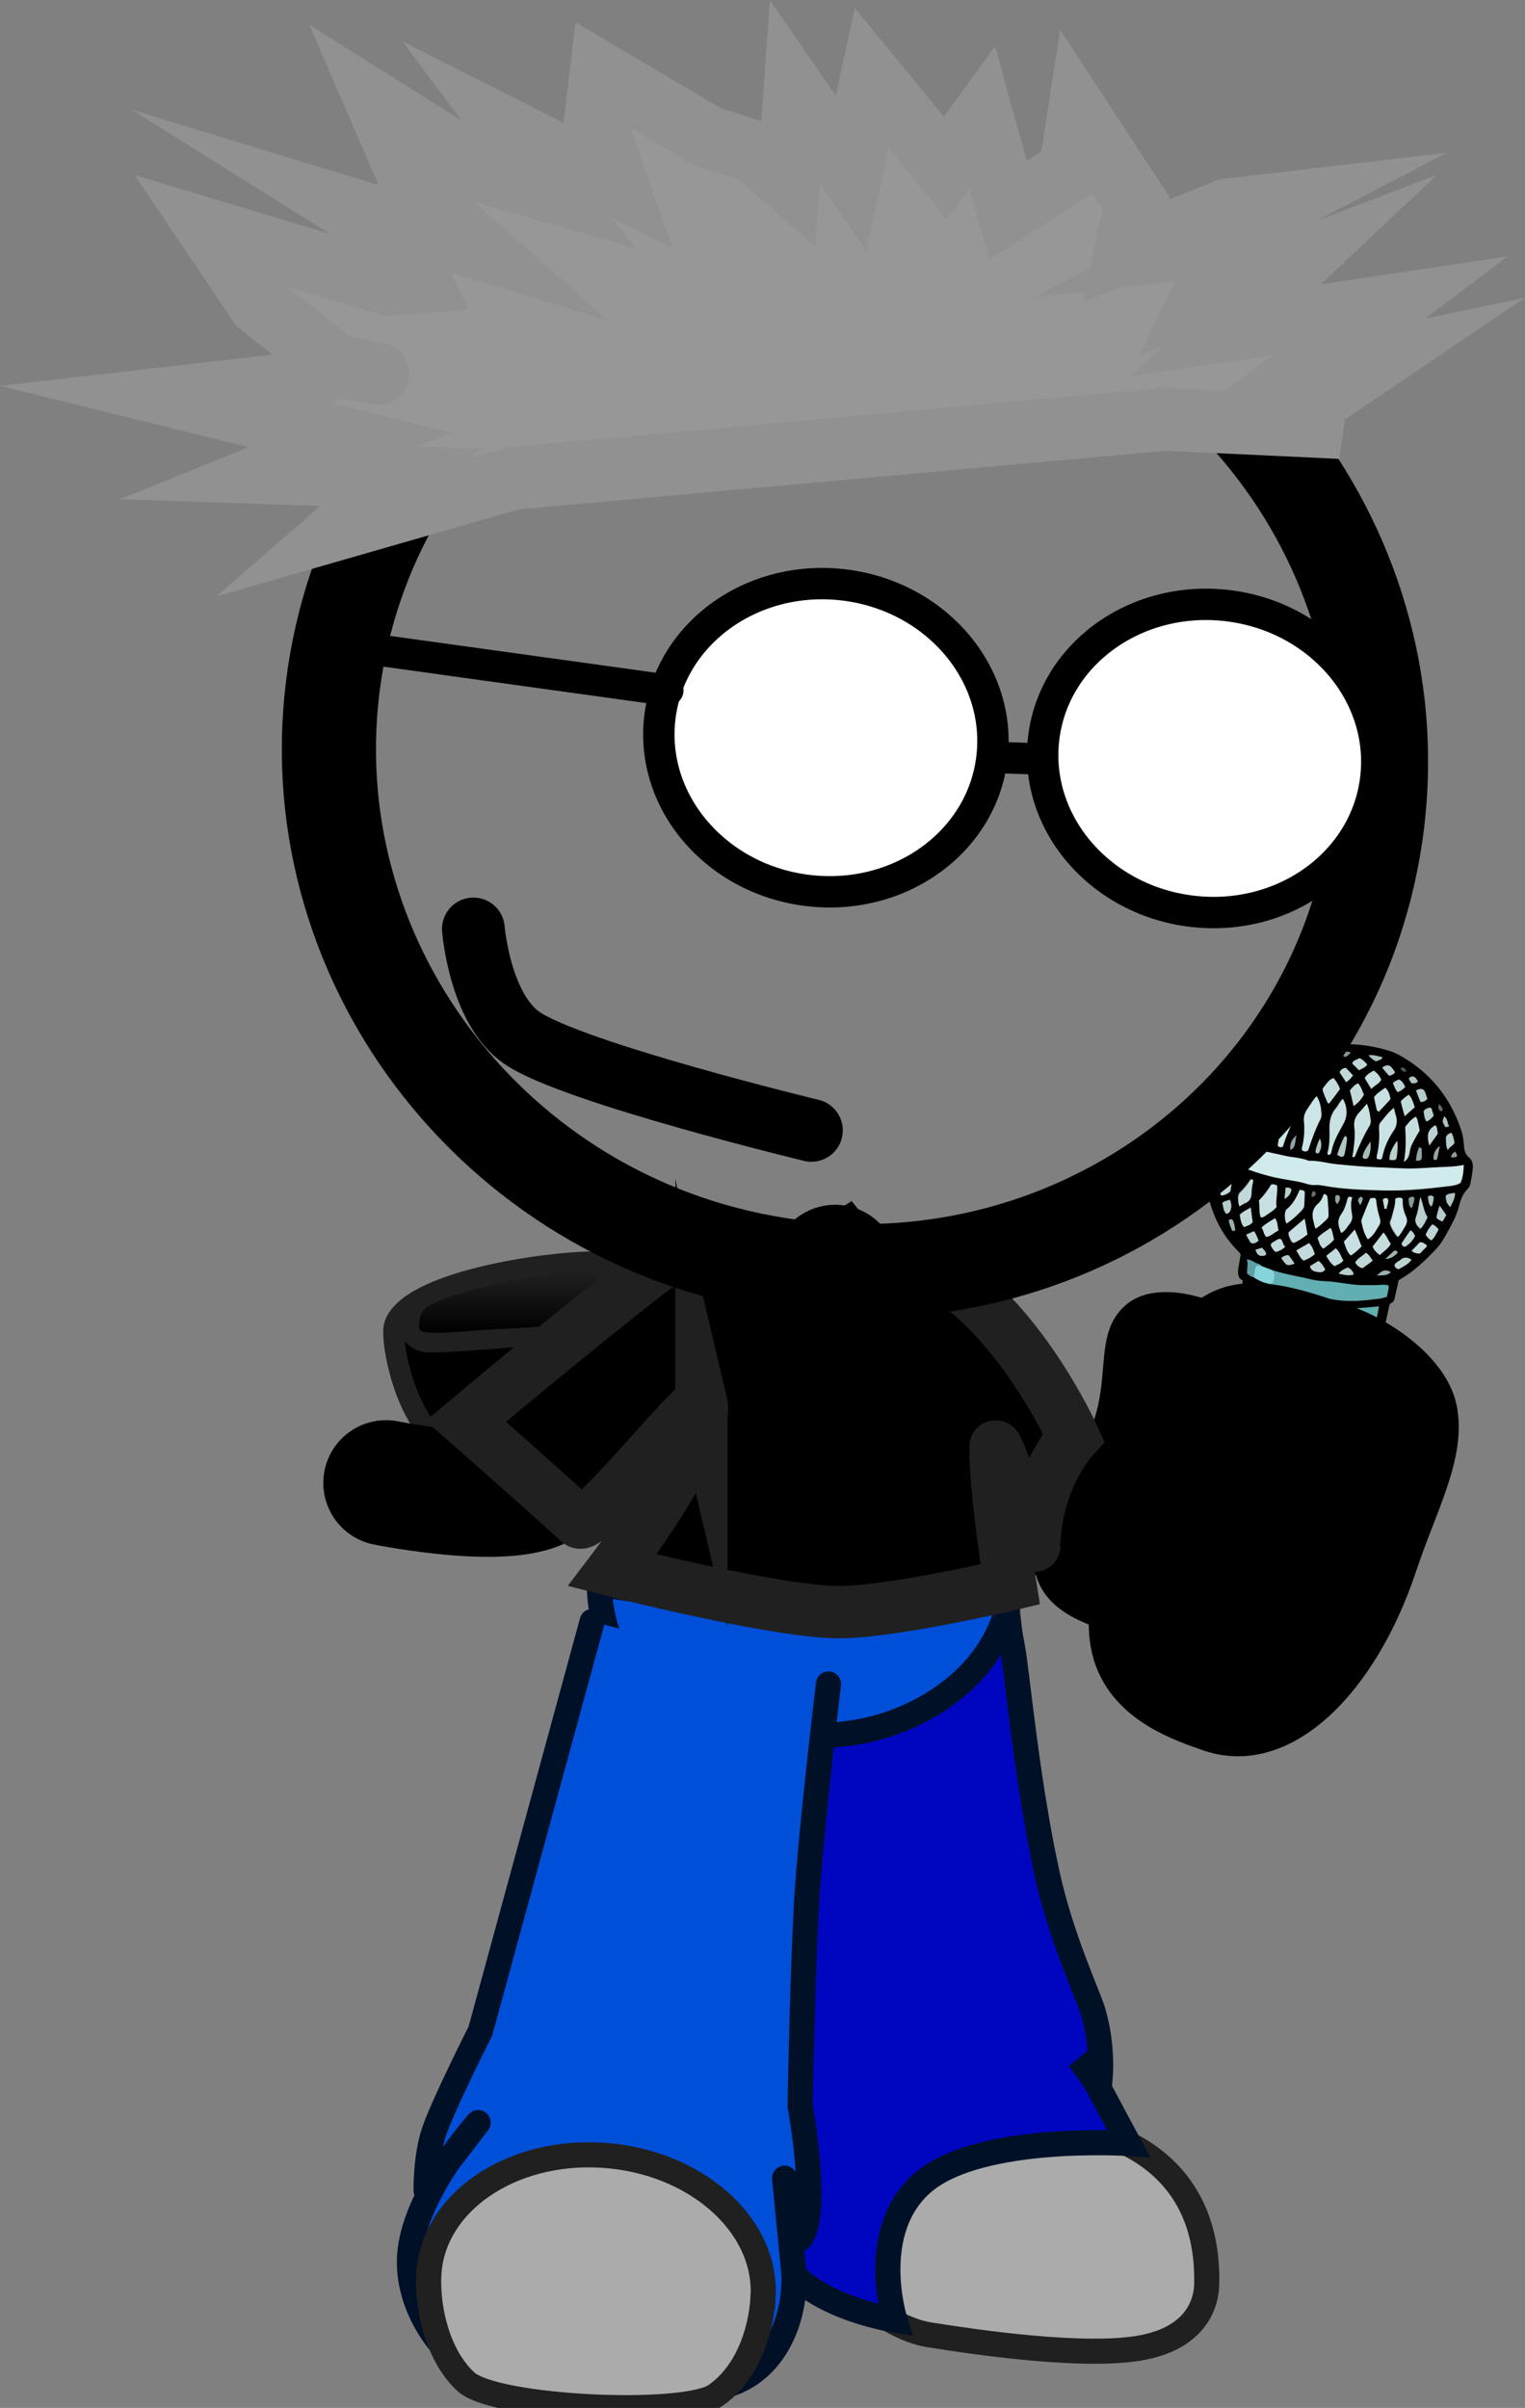 <svg version="1.1" xmlns="http://www.w3.org/2000/svg" xmlns:xlink="http://www.w3.org/1999/xlink" width="72.886" height="115.097" viewBox="0,0,72.886,115.097"><rect x="0" y="0" width="72.886" height="115.097" fill="#808080" stroke="none"/><defs><linearGradient x1="297.874" y1="178.222" x2="297.874" y2="181.133" gradientUnits="userSpaceOnUse" id="color-1"><stop offset="0" stop-color="#202020"/><stop offset="1" stop-color="#000000"/></linearGradient></defs><g transform="translate(-273.044,-117.423)"><g data-paper-data="{&quot;isPaintingLayer&quot;:true}" stroke-miterlimit="10" stroke-dasharray="" stroke-dashoffset="0" style="mix-blend-mode: normal"><g fill="none" fill-rule="nonzero" stroke="none" stroke-width="1" stroke-linecap="butt" stroke-linejoin="miter" font-family="sans-serif" font-weight="normal" font-size="12" text-anchor="start"><g><g data-paper-data="{&quot;index&quot;:null}"/></g><g data-paper-data="{&quot;index&quot;:null}"/><g data-paper-data="{&quot;index&quot;:null}"/></g><g fill="none" fill-rule="nonzero" stroke="none" stroke-width="1" stroke-linecap="butt" stroke-linejoin="miter" font-family="sans-serif" font-weight="normal" font-size="12" text-anchor="start"><g><g/><g><g/></g><g/></g><g/></g><path d="" fill="#2b1900" fill-rule="nonzero" stroke="#150c00" stroke-width="3" stroke-linecap="butt" stroke-linejoin="miter"/><path d="M308.89,181.497c0,2.503 -3.042,4.532 -6.794,4.532c-1.999,0 -5.572,1.71 -7.77,0.481c-1.927,-1.078 -2.639,-5.06 -2.43,-5.734c0.653,-2.102 7.292,-3.035 9.517,-3.035c3.752,0 7.476,1.253 7.476,3.756z" fill="#000000" fill-rule="nonzero" stroke="#202020" stroke-width="1" stroke-linecap="butt" stroke-linejoin="miter"/><path d="M300.7,181.049c0,0 -5.795,0.541 -7.134,0.522c-0.585,-0.009 -1.008,-0.428 -0.973,-0.906c0.038,-0.508 0.556,-1.075 0.556,-1.075" fill="#202020" fill-rule="nonzero" stroke="#202020" stroke-width="1" stroke-linecap="round" stroke-linejoin="miter"/><path d="M302.674,178.259c0,0 -2.073,2.01 -2.522,2.382c-0.244,0.202 -3.307,0.307 -3.73,0.335c-1.869,0.125 -3.349,0.318 -3.349,-0.093c0,-0.139 -0.015,-0.779 0.449,-1.036c1.211,-0.671 4.055,-1.317 5.812,-1.488c2.405,-0.235 3.341,-0.101 3.341,-0.101z" fill="url(#color-1)" fill-rule="nonzero" stroke="#737373" stroke-width="0" stroke-linecap="butt" stroke-linejoin="miter"/><path d="M312.958,178.011l-0.975,16.042" fill="none" fill-rule="nonzero" stroke="#000000" stroke-width="6" stroke-linecap="round" stroke-linejoin="miter"/><path d="M291.496,188.307c0,0 6.064,1.226 7.624,-0.041c2.334,-1.895 13.984,-9.443 13.984,-9.443c0,0 5.686,7.08 7.647,9.135c1.851,1.94 6.669,2.869 6.669,2.869" fill="none" fill-rule="nonzero" stroke="#000000" stroke-width="6" stroke-linecap="round" stroke-linejoin="miter"/><g><g><g stroke-width="1.2"><path d="M321.01,192.741l2.89,26.276c0,0 6.983,0.417 6.817,7.597c-0.009,0.409 -0.109,2.419 -2.993,3.007c-2.763,0.563 -8.27,-0.278 -10.283,-0.598c-0.935,-0.149 -2.358,-0.796 -3.268,-1.905c-0.916,-1.117 -0.817,-2.741 -0.817,-3.655c0,-0.372 -2.056,-29.632 -2.056,-29.632" fill="#ababab" fill-rule="evenodd" stroke="#202020" stroke-linecap="round" stroke-linejoin="round"/><path d="M311.128,199.756c0.17,-7.358 5.456,-7.485 8.21,-7.419c1.198,0.029 1.036,-1.938 2.095,3.817c0.233,1.267 0.692,6.471 1.673,10.9c0.672,3.033 1.931,5.711 2.167,6.48c0.556,1.818 0.327,3.475 0.327,3.475l-1.008,-1.204c0,0 0.664,0.839 0.93,1.34c0.829,1.56 1.463,2.737 1.463,2.737c0,0 -7.042,-0.465 -9.785,1.83c-2.743,2.295 -1.384,6.614 -1.384,6.614c0,0 -5.218,-0.82 -5.636,-3.764c-0.103,-0.726 0.706,-2.885 0.706,-2.885c0,0 -0.597,0.122 -0.616,-0.38c-0.01,-0.256 0.79,-4.056 0.967,-8.331c0.234,-5.628 -0.134,-12.15 -0.11,-13.21z" fill="#0006bf" fill-rule="nonzero" stroke="#001026" stroke-linecap="butt" stroke-linejoin="miter"/></g><path d="M302.175,194.533c-0.01,-0.216 1.185,0.421 3.893,0.494c3.572,0.097 9.042,-0.337 10.58,-0.56c3.989,-0.576 4.664,-2.11 4.69,-1.538c0.096,2.119 -2.161,6.043 -6.724,6.259c-2.005,0.095 -6.107,0.804 -8.429,0.058c-2.963,-0.951 -3.956,-3.526 -4.009,-4.714z" fill="#004fd9" fill-rule="nonzero" stroke="#001026" stroke-width="1.2" stroke-linecap="butt" stroke-linejoin="miter"/><g fill-rule="nonzero" stroke-linecap="butt" stroke-linejoin="miter"><g fill="none" stroke="none" stroke-width="1" font-family="sans-serif" font-weight="normal" font-size="12" text-anchor="start"/><path d="M301.694,193.155c0,0 8.571,1.334 12.51,1.315c3.939,-0.019 7.184,-1.408 7.184,-1.408c0,0 0.031,2.074 -1.725,4.092c-1.36,1.562 -3.973,3.181 -7.35,3.215c-3.077,0.031 -6.51,-0.63 -8.209,-1.986c-2.575,-2.056 -2.409,-5.228 -2.409,-5.228z" fill="#004fd9" stroke="#001026" stroke-width="1.2"/></g><g stroke-width="1.2"><path d="M311.162,198.411c0,0 -3.345,30.567 -3.956,30.668c-1.752,0.29 -11.352,-2.303 -11.352,-2.303l6.171,-30.733" data-paper-data="{&quot;index&quot;:null}" fill="#ffab19" fill-rule="evenodd" stroke="#001026" stroke-linecap="round" stroke-linejoin="round"/><path d="M312.641,197.918c0,0 -0.781,6.464 -1.012,9.891c-0.221,3.287 -0.345,10.27 -0.345,10.27c0,0 0.938,5.074 0.021,6.325c-0.425,0.58 -0.76,-2.865 -0.76,-2.865c0,0 0.374,3.883 0.411,4.225c0.257,2.388 -0.915,5.523 -3.986,5.821c-3.372,0.327 -8.962,0.696 -11.844,-1.193c-1.226,-0.804 -2.887,-3.17 -2.44,-5.69c0.504,-2.843 3.211,-5.82 3.211,-5.82l-2.488,3.246c0,0 -0.026,-1.621 0.379,-2.81c0.455,-1.335 2.216,-4.814 2.216,-4.814l5.341,-19.576" data-paper-data="{&quot;index&quot;:null}" fill="#004fd9" fill-rule="evenodd" stroke="#001026" stroke-linecap="round" stroke-linejoin="round"/><path d="M309.517,227.174c-0.085,1.716 -0.774,3.71 -2.271,4.746c-1.502,1.039 -10.53,0.627 -11.925,-0.643c-1.325,-1.206 -1.865,-3.436 -1.783,-5.111c0.169,-3.439 3.884,-6.001 8.296,-5.723c4.412,0.278 7.852,3.292 7.683,6.731z" fill="#ababab" fill-rule="nonzero" stroke="#202020" stroke-linecap="butt" stroke-linejoin="miter"/></g></g><g fill="none" fill-rule="nonzero" stroke="none" stroke-width="1" stroke-linecap="butt" stroke-linejoin="miter" font-family="sans-serif" font-weight="normal" font-size="12" text-anchor="start"/></g><g fill-rule="nonzero" stroke-linecap="butt" stroke-linejoin="miter"><g data-paper-data="{&quot;index&quot;:null}" stroke="none" stroke-width="1"><path d="M332.436,178.624c-0.192,-0.085 -0.22,-0.233 -0.223,-0.411c0.018,-0.282 0.091,-0.555 0.128,-0.834c-0.045,-0.061 -0.09,-0.122 -0.138,-0.166c-0.984,-0.983 -1.391,-2.192 -1.589,-3.49c-0.041,-0.274 -0.1,-0.551 -0.045,-0.827c0.01,-0.052 0.006,-0.124 -0.024,-0.164c-0.165,-0.223 -0.12,-0.448 -0.091,-0.692c0.023,-0.21 0.082,-0.414 0.123,-0.621c0.024,-0.121 0.085,-0.235 0.212,-0.303c0.128,-0.068 0.21,-0.197 0.289,-0.308c0.383,-0.685 0.885,-1.296 1.487,-1.838c0.345,-0.299 0.731,-0.52 1.135,-0.738c1.192,-0.639 2.481,-0.906 3.829,-0.896c0.606,0.012 1.214,0.113 1.808,0.283c0.45,0.128 0.839,0.371 1.207,0.628c1.169,0.818 1.919,1.923 2.346,3.224c0.084,0.246 0.107,0.517 0.129,0.788c0.021,0.182 0.064,0.349 0.227,0.483c0.149,0.114 0.191,0.281 0.194,0.46c-0.018,0.282 -0.073,0.558 -0.128,0.834c-0.017,0.086 -0.068,0.149 -0.118,0.212c-0.214,0.214 -0.32,0.464 -0.393,0.737c-0.135,0.584 -0.447,1.102 -0.741,1.623c-0.115,0.195 -0.248,0.386 -0.414,0.555c-0.528,0.554 -1.068,1.07 -1.753,1.455c-0.051,0.259 -0.125,0.532 -0.179,0.808c-0.021,0.104 -0.045,0.224 -0.169,0.275c-0.106,0.054 -0.108,0.16 -0.128,0.264c-0.155,0.687 -0.292,1.377 -0.448,2.064c-0.323,1.532 -0.65,3.082 -1.01,4.608c-0.353,1.492 -0.651,2.993 -0.967,4.49c-0.048,0.242 -0.129,0.46 -0.177,0.701c-0.233,1.173 -0.466,2.346 -0.717,3.516c-0.041,0.207 -0.045,0.42 -0.193,0.592c-0.051,0.063 -0.049,0.152 -0.066,0.238c-0.171,0.863 -0.364,1.739 -0.535,2.602c-0.007,0.035 -0.017,0.086 -0.024,0.121c-0.036,0.279 -0.193,0.396 -0.474,0.474c-0.944,0.253 -1.867,0.206 -2.768,-0.14c-0.229,-0.092 -0.451,-0.218 -0.648,-0.375c-0.149,-0.114 -0.195,-0.264 -0.179,-0.44c0.048,-0.527 0.077,-1.057 0.127,-1.601c0.038,-0.386 0.117,-0.782 0.101,-1.177c-0.038,-0.862 0.148,-1.704 0.165,-2.557c0.019,-0.478 -0.003,-0.945 0.035,-1.42c0.044,-0.509 0.048,-1.008 0.07,-1.503c0.046,-0.901 0.132,-1.814 0.159,-2.718c0.008,-1.193 0.091,-2.373 0.173,-3.553c0.024,-0.406 0.047,-0.812 0.071,-1.218c0.05,-0.633 0.103,-1.284 0.152,-1.917c0.032,-0.351 0.023,-0.691 0.055,-1.042c0.017,-0.372 0.082,-0.699 0.12,-1.085zM332.944,178.459c0.2,0.14 0.408,0.246 0.643,0.303c0.448,0.235 0.938,0.352 1.428,0.469c0.616,0.156 1.263,0.246 1.893,0.333c0.721,0.102 1.422,0.023 2.144,-0.071c0.08,-0.022 0.161,-0.045 0.282,-0.078c0.027,-0.138 0.055,-0.276 0.082,-0.414c0.007,-0.035 -0.005,-0.072 -0.013,-0.127c-0.129,-0.021 -0.261,-0.026 -0.397,-0.013c-0.231,0.015 -0.437,-0.001 -0.668,0.014c-0.573,0.012 -1.133,-0.135 -1.696,-0.175c-0.298,-0.032 -0.603,-0.029 -0.894,-0.095c-0.634,-0.159 -1.285,-0.232 -1.906,-0.459c-0.159,-0.062 -0.336,-0.127 -0.495,-0.189c-0.053,-0.116 -0.207,-0.106 -0.292,-0.156c-0.1,-0.07 -0.2,-0.14 -0.406,-0.157c0.084,0.246 -0.015,0.461 0.017,0.68c0.089,0.033 0.142,0.148 0.277,0.135zM333.564,179.168c-0.393,-0.226 -0.5,-0.261 -0.746,-0.267c-0.023,0.21 -0.042,0.403 -0.065,0.613c-0.024,0.121 0.033,0.219 0.133,0.289c0.067,0.047 0.159,0.062 0.226,0.109c0.252,0.167 0.555,0.27 0.853,0.302c0.112,0.108 0.259,0.132 0.406,0.157c0.825,0.155 1.628,0.324 2.47,0.393c0.375,0.027 0.754,0.036 1.117,0.025c0.29,-0.023 0.598,-0.043 0.86,-0.213c0.044,-0.224 0.089,-0.449 0.134,-0.673c-0.154,0.01 -0.29,0.023 -0.407,0.039c-0.543,0.052 -1.079,0.07 -1.601,0.019c-0.673,-0.058 -1.329,-0.203 -1.988,-0.331c-0.313,-0.052 -0.587,-0.205 -0.903,-0.239c-0.142,-0.148 -0.322,-0.196 -0.488,-0.224zM332.037,198.749c0.237,0.146 0.491,0.207 0.753,0.232c0.015,0.02 0.048,0.044 0.067,0.047c0.445,0.056 0.897,0.078 1.333,-0.01c0.256,-0.046 0.509,-0.076 0.731,-0.235c0.192,-0.966 0.383,-1.932 0.585,-2.95c-0.479,0.116 -0.938,0.129 -1.394,0.125c-0.4,0.005 -0.758,-0.108 -1.152,-0.138c-0.147,-0.024 -0.273,-0.063 -0.42,-0.088c-0.204,-0.123 -0.433,-0.215 -0.706,-0.278c-0.103,0.518 -0.051,1.025 -0.11,1.514c-0.044,0.509 -0.07,1.022 -0.11,1.514c0.142,0.148 0.282,0.207 0.423,0.266zM332.264,195.204c0.112,0.108 0.256,0.149 0.403,0.174c0.134,0.094 0.303,0.104 0.465,0.149c0.512,0.103 1.041,0.12 1.559,0.099c0.308,-0.02 0.623,-0.075 0.915,-0.204c0.014,-0.069 0.046,-0.135 0.059,-0.204c0.168,-0.845 0.332,-1.673 0.518,-2.516c0.196,-0.894 0.389,-1.771 0.586,-2.665c0.279,-1.308 0.572,-2.596 0.851,-3.904c0.328,-1.46 0.597,-2.912 0.962,-4.367c0.066,-0.238 0.099,-0.5 0.151,-0.759c-0.216,0.035 -0.421,0.108 -0.63,0.109c-0.675,0.048 -1.348,-0.01 -2.014,-0.103c-0.589,-0.098 -1.175,-0.213 -1.76,-0.328c-0.232,-0.074 -0.45,-0.128 -0.682,-0.203c-0.127,-0.128 -0.299,-0.121 -0.44,-0.18c-0.159,-0.062 -0.292,-0.156 -0.48,-0.169c-0.071,0.166 -0.062,0.311 -0.067,0.434c0.001,1.052 -0.15,2.096 -0.204,3.138c-0.038,0.671 -0.076,1.342 -0.096,2.016c-0.046,0.901 -0.07,1.788 -0.112,2.672c-0.03,0.726 -0.06,1.451 -0.108,2.174c-0.04,0.777 -0.095,1.535 -0.154,2.309c-0.045,0.705 -0.093,1.428 -0.123,2.154c0.162,0.045 0.252,0.167 0.403,0.174zM343.001,173.11c-0.436,0.088 -0.836,0.093 -1.24,0.115c-0.422,0.019 -0.829,0.058 -1.248,0.06c-0.4,0.005 -0.812,-0.028 -1.209,-0.041c-0.415,-0.016 -0.831,-0.031 -1.261,-0.067c-0.393,-0.03 -0.802,-0.08 -1.195,-0.11c-0.408,-0.05 -0.803,-0.169 -1.225,-0.15c-0.366,-0.168 -0.785,-0.166 -1.168,-0.248c-0.398,-0.102 -0.822,-0.172 -1.22,-0.274c-0.38,-0.099 -0.774,-0.218 -1.151,-0.334c-0.395,-0.119 -0.757,-0.304 -1.162,-0.372c-0.119,0.408 -0.143,0.529 -0.057,0.864c0.204,0.123 0.408,0.246 0.655,0.341c0.303,0.104 0.605,0.208 0.923,0.332c0.602,0.225 1.189,0.429 1.833,0.537c0.442,0.073 0.887,0.13 1.315,0.272c0.089,0.033 0.199,0.051 0.316,0.035c0.231,-0.015 0.467,0.042 0.688,0.079c0.81,0.135 1.641,0.166 2.456,0.177c1.077,0.037 2.141,-0.054 3.215,-0.196c0.213,-0.018 0.426,-0.036 0.604,-0.167c0.088,-0.253 0.121,-0.515 0.131,-0.851zM335.971,169.82c-0.192,0.2 -0.31,0.412 -0.446,0.621c-0.13,0.174 -0.189,0.378 -0.157,0.598c0.032,0.415 0.005,0.838 -0.096,1.249c-0.007,0.035 0.001,0.089 -0.002,0.107c0.082,0.067 0.155,0.079 0.258,0.043c0.022,-0.014 0.047,-0.046 0.051,-0.063c0.155,-0.491 0.346,-0.976 0.574,-1.455c0.032,-0.066 0.071,-0.166 0.048,-0.242c-0.019,-0.288 -0.038,-0.577 -0.229,-0.858zM334.349,172.241c0.148,-0.457 0.329,-0.89 0.525,-1.303c0.064,-0.132 0.07,-0.256 0.042,-0.403c-0.051,-0.222 -0.146,-0.416 -0.237,-0.627c-0.023,-0.075 -0.043,-0.167 -0.16,-0.151c-0.15,0.278 -0.315,0.536 -0.429,0.82c0.169,0.777 0.169,0.777 0.023,1.608c0.045,0.061 0.115,0.09 0.236,0.057zM338.539,174.702c-0.135,0.298 -0.252,0.6 -0.369,0.901c-0.032,0.066 -0.064,0.132 -0.059,0.204c0.074,0.297 0.13,0.592 0.306,0.853c0.262,-0.17 0.369,-0.42 0.527,-0.643c0.079,-0.112 0.081,-0.218 0.05,-0.348c-0.092,-0.301 -0.148,-0.595 -0.182,-0.903c0.003,-0.017 -0.03,-0.041 -0.06,-0.081c-0.059,0.008 -0.136,0.013 -0.213,0.018zM339.663,170.381c-0.294,0.236 -0.456,0.477 -0.636,0.714c-0.057,0.097 -0.056,0.187 -0.055,0.276c0.028,0.432 0.001,0.856 -0.103,1.284c-0.01,0.052 -0.002,0.107 -0.012,0.158c0.199,0.051 0.239,0.04 0.267,-0.098c0.089,-0.449 0.267,-0.865 0.529,-1.231c0.158,-0.223 0.181,-0.433 0.134,-0.673c-0.05,-0.133 -0.084,-0.246 -0.124,-0.43zM336.518,172.62c0.092,0.015 0.124,-0.051 0.138,-0.12c0.096,-0.483 0.336,-0.924 0.575,-1.366c0.186,-0.361 0.191,-0.77 -0.01,-1.196c-0.16,0.134 -0.212,0.303 -0.335,0.443c-0.249,0.297 -0.314,0.625 -0.309,0.982c-0.002,0.392 0.015,0.787 -0.097,1.16c0.008,0.055 0.023,0.075 0.038,0.095zM338.371,170.184c-0.152,0.189 -0.271,0.311 -0.372,0.437c-0.173,0.203 -0.233,0.407 -0.207,0.661c0.045,0.346 0.014,0.697 -0.036,1.045c-0.006,0.124 -0.033,0.262 -0.057,0.383c0.089,0.033 0.117,-0.016 0.124,-0.051c0.191,-0.485 0.401,-0.967 0.681,-1.419c0.036,-0.083 0.068,-0.149 0.066,-0.238c-0.044,-0.257 -0.07,-0.511 -0.199,-0.817zM339.733,174.723c0.009,0.34 -0.108,0.641 -0.207,0.946c-0.017,0.086 -0.086,0.146 -0.066,0.238c0.028,0.147 0.194,0.46 0.366,0.649c0.163,-0.151 0.241,-0.352 0.352,-0.53c0.086,-0.146 0.095,-0.287 0.03,-0.44c-0.099,-0.266 -0.162,-0.526 -0.162,-0.811c0.003,-0.017 -0.027,-0.058 -0.042,-0.078c-0.07,-0.029 -0.144,-0.042 -0.271,0.026zM333.211,174.814c0.063,0.26 -0.014,0.55 0.107,0.802c0.132,0.004 0.205,-0.073 0.292,-0.13c0.156,-0.117 0.324,-0.196 0.454,-0.37c-0.049,-0.329 0.056,-0.668 0.029,-1.011c-0.082,-0.067 -0.174,-0.082 -0.273,-0.063c-0.169,0.275 -0.371,0.526 -0.61,0.772zM336.317,174.493c-0.071,0.166 -0.142,0.333 -0.258,0.438c-0.279,0.257 -0.319,0.553 -0.23,0.871c0.035,0.113 0.014,0.216 0.104,0.338c0.218,-0.142 0.385,-0.31 0.551,-0.479c0.047,-0.046 0.061,-0.115 0.059,-0.204c-0.022,-0.271 -0.03,-0.522 -0.052,-0.793c0.01,-0.052 -0.013,-0.127 -0.175,-0.172zM335.158,174.3c-0.149,0.367 -0.328,0.694 -0.622,0.93c-0.065,0.043 -0.061,0.115 -0.074,0.184c-0.012,0.158 -0.006,0.32 0.073,0.493c0.306,-0.199 0.519,-0.413 0.736,-0.644c0.072,-0.077 0.108,-0.16 0.11,-0.267c0.001,-0.196 0.02,-0.389 0.021,-0.585c0.003,-0.017 -0.027,-0.058 -0.042,-0.078c-0.055,-0.009 -0.11,-0.018 -0.202,-0.034zM340.894,171.459c-0.039,-0.185 -0.075,-0.387 -0.115,-0.572c-0.015,-0.02 -0.03,-0.041 -0.06,-0.081c-0.233,0.122 -0.385,0.31 -0.496,0.488c0.023,0.556 0.052,1.078 -0.064,1.665c0.313,-0.233 0.238,-0.531 0.338,-0.746c0.11,-0.267 0.253,-0.51 0.397,-0.754zM335.795,169.363c-0.143,-0.238 -0.249,-0.469 -0.483,-0.633c-0.098,0.108 -0.207,0.179 -0.283,0.274c-0.076,0.094 -0.17,0.186 -0.194,0.306c0.024,0.164 0.133,0.289 0.201,0.425c0.068,0.136 0.096,0.283 0.226,0.394c0.184,-0.255 0.345,-0.495 0.533,-0.767zM333.164,172.08c0.176,-0.505 0.317,-0.927 0.458,-1.349c0.007,-0.035 0.036,-0.083 0.006,-0.124c-0.091,-0.211 -0.139,-0.451 -0.354,-0.611c-0.122,0.229 -0.24,0.441 -0.339,0.656c0.161,0.437 0.204,0.889 0.23,1.428zM337.145,176.36c0.19,-0.093 0.261,-0.26 0.362,-0.385c0.123,-0.14 0.191,-0.289 0.154,-0.491c-0.041,-0.274 -0.081,-0.548 0.01,-0.818c-0.122,-0.056 -0.199,-0.051 -0.22,0.053c-0.07,0.256 -0.143,0.529 -0.298,0.735c-0.212,0.303 -0.116,0.587 -0.009,0.907zM335.398,175.677c-0.298,0.253 -0.545,0.444 -0.773,0.638c-0.024,0.121 0.018,0.199 0.041,0.274c0.042,0.078 0.058,0.188 0.18,0.244c0.23,-0.104 0.448,-0.246 0.652,-0.408c-0.011,-0.233 -0.043,-0.453 -0.099,-0.747zM338.12,177.003c-0.114,-0.286 -0.217,-0.535 -0.316,-0.801c-0.173,0.203 -0.343,0.388 -0.513,0.574c0.084,0.246 0.135,0.468 0.325,0.66c0.196,-0.128 0.341,-0.282 0.504,-0.433zM336.788,168.958c-0.241,0.067 -0.341,0.282 -0.486,0.436c-0.047,0.046 -0.046,0.135 -0.019,0.193c0.076,0.191 0.137,0.361 0.217,0.535c-0.003,0.017 0.033,0.023 0.07,0.03c0.177,-0.22 0.339,-0.461 0.515,-0.681c-0.058,-0.188 -0.178,-0.35 -0.298,-0.513zM339.499,169.961c-0.036,-0.202 -0.075,-0.387 -0.254,-0.541c-0.178,0.131 -0.393,0.255 -0.526,0.447c0.031,0.13 0.026,0.254 0.079,0.37c0.035,0.113 -0.011,0.248 0.144,0.327c0.192,-0.2 0.384,-0.4 0.557,-0.602zM338.653,177.002c0.043,0.168 0.191,0.281 0.337,0.412c0.188,-0.182 0.403,-0.307 0.525,-0.536c-0.12,-0.163 -0.174,-0.368 -0.349,-0.539c-0.177,0.22 -0.335,0.443 -0.512,0.663zM340.929,174.637c-0.08,0.307 -0.09,0.644 -0.207,0.946c-0.088,0.253 0.013,0.412 0.207,0.587c0.167,-0.168 0.241,-0.352 0.337,-0.55c-0.185,-0.316 -0.212,-0.659 -0.337,-0.983zM332.181,171.667c0.077,-0.005 0.087,-0.057 0.098,-0.108c0.063,-0.221 0.111,-0.463 0.192,-0.681c0.139,-0.316 -0.011,-0.519 -0.213,-0.748c-0.061,0.115 -0.115,0.195 -0.15,0.278c-0.096,0.198 -0.152,0.385 -0.024,0.602c0.068,0.136 0.074,0.297 0.084,0.442c-0.032,0.066 -0.086,0.146 0.014,0.216zM332.282,175.088c0.106,-0.054 0.175,-0.114 0.24,-0.156c0.211,-0.107 0.298,-0.253 0.302,-0.467c-0.003,-0.179 0.054,-0.365 0.069,-0.541c0.01,-0.052 0.039,-0.1 -0.086,-0.139c-0.14,0.226 -0.317,0.446 -0.527,0.643c-0.047,0.046 -0.064,0.132 -0.078,0.201c0.009,0.144 0.022,0.271 0.08,0.459zM336.797,176.676c-0.039,-0.185 -0.057,-0.384 -0.155,-0.56c-0.222,0.159 -0.455,0.281 -0.628,0.484c0.076,0.191 0.097,0.373 0.279,0.51c0.178,-0.131 0.371,-0.241 0.504,-0.433zM337.74,170.293c0.222,-0.159 0.373,-0.348 0.488,-0.543c-0.076,-0.191 -0.137,-0.361 -0.272,-0.544c-0.168,0.079 -0.287,0.202 -0.392,0.345c0.066,0.243 0.114,0.482 0.176,0.742zM335.001,177.197c0.087,0.139 0.125,0.235 0.203,0.319c0.045,0.061 0.093,0.105 0.142,0.148c0.201,-0.056 0.391,-0.149 0.536,-0.303c-0.058,-0.188 -0.116,-0.376 -0.276,-0.527c-0.196,0.128 -0.386,0.221 -0.604,0.363zM332.006,173.509c-0.244,0.173 -0.418,0.287 -0.618,0.432c-0.032,0.066 -0.038,0.19 -0.003,0.302c0.016,0.11 -0.044,0.224 0.049,0.329c0.176,-0.024 0.304,-0.092 0.42,-0.198c0.036,-0.279 0.088,-0.538 0.153,-0.866zM335.613,168.46c0.075,0.102 0.15,0.203 0.225,0.305c0.075,0.102 0.153,0.186 0.228,0.287c0.167,-0.168 0.323,-0.285 0.397,-0.469c-0.035,-0.113 -0.138,-0.166 -0.22,-0.233c-0.082,-0.067 -0.153,-0.186 -0.286,-0.19c-0.134,0.102 -0.262,0.17 -0.345,0.299zM337.245,177.677c-0.113,-0.197 -0.164,-0.419 -0.358,-0.594c-0.156,0.117 -0.294,0.236 -0.45,0.353c0.113,0.197 0.193,0.371 0.396,0.494c0.146,-0.065 0.285,-0.095 0.411,-0.252zM333.862,170.093c0.172,-0.292 0.319,-0.553 0.466,-0.814c-0.053,-0.116 -0.088,-0.228 -0.21,-0.284c-0.24,0.156 -0.38,0.382 -0.539,0.605c0.053,0.116 0.106,0.232 0.181,0.333c0.005,0.072 0.038,0.095 0.101,0.159zM334.146,176.235c-0.073,-0.208 -0.032,-0.415 -0.152,-0.578c-0.237,0.139 -0.452,0.263 -0.64,0.446c0.105,0.142 0.071,0.315 0.234,0.449c0.201,-0.056 0.343,-0.193 0.557,-0.317zM340.392,169.771c-0.149,0.082 -0.284,0.184 -0.385,0.31c0.069,0.225 0.12,0.448 0.183,0.708c0.148,-0.171 0.286,-0.291 0.467,-0.439c-0.069,-0.225 -0.124,-0.43 -0.266,-0.579zM332.299,175.482c0.029,0.237 0.047,0.435 0.203,0.604c0.164,-0.062 0.307,-0.109 0.408,-0.235c-0.033,-0.219 -0.047,-0.435 -0.091,-0.692c-0.19,0.093 -0.361,0.189 -0.521,0.323zM338.588,169.471c0.17,-0.186 0.393,-0.255 0.467,-0.439c-0.076,-0.191 -0.203,-0.319 -0.352,-0.433c-0.171,0.096 -0.339,0.175 -0.432,0.356c0.101,0.159 0.185,0.316 0.316,0.516zM338.652,177.679c-0.105,-0.142 -0.173,-0.278 -0.325,-0.375c-0.167,0.168 -0.393,0.255 -0.511,0.467c0.086,0.139 0.183,0.227 0.346,0.271c0.175,-0.114 0.334,-0.247 0.491,-0.364zM333.077,169.642c-0.083,-0.156 -0.161,-0.241 -0.28,-0.314c-0.156,0.117 -0.301,0.271 -0.342,0.478c0.09,0.122 0.18,0.244 0.266,0.383c0.185,-0.165 0.244,-0.369 0.356,-0.547zM341.8,176.189c-0.093,-0.105 -0.172,-0.189 -0.279,-0.225c-0.145,0.154 -0.253,0.314 -0.327,0.498c0.071,0.119 0.15,0.203 0.272,0.259c0.163,-0.151 0.223,-0.355 0.334,-0.533zM335.651,177.947c0.069,0.225 0.213,0.267 0.382,0.277c0.129,0.021 0.265,0.008 0.347,-0.12c-0.083,-0.156 -0.17,-0.296 -0.318,-0.409c-0.149,0.082 -0.28,0.167 -0.411,0.252zM341.756,171.62c-0.024,-0.164 0.003,-0.302 -0.109,-0.41c-0.426,0.232 -0.399,0.575 -0.287,0.968c0.133,-0.192 0.263,-0.366 0.396,-0.558zM334.018,177.265c0.179,-0.041 0.307,-0.109 0.448,-0.246c-0.112,-0.108 -0.096,-0.283 -0.23,-0.377c-0.114,-0.001 -0.164,0.062 -0.248,0.101c-0.087,0.057 -0.186,0.076 -0.21,0.197c0.053,0.116 0.106,0.232 0.24,0.325zM336.955,172.621c0.182,0.137 0.299,0.121 0.348,-0.031c0.063,-0.221 0.089,-0.449 0.112,-0.659c0.014,-0.069 0.012,-0.158 -0.091,-0.211c-0.154,0.295 -0.271,0.597 -0.369,0.901zM339.694,177.889c0.016,0.11 0.08,0.174 0.187,0.209c0.215,-0.125 0.463,-0.226 0.622,-0.449c-0.2,-0.14 -0.373,-0.133 -0.536,0.018c-0.087,0.057 -0.208,0.09 -0.272,0.222zM339.456,172.859c0.258,0.043 0.32,0.017 0.351,-0.138c0.03,-0.245 0.062,-0.506 0.018,-0.763c-0.209,0.286 -0.396,0.558 -0.369,0.901zM341.853,175.058c-0.046,0.135 -0.07,0.256 -0.112,0.373c-0.066,0.238 -0.066,0.238 0.248,0.38c0.061,-0.115 0.143,-0.243 0.175,-0.309c-0.12,-0.163 -0.206,-0.302 -0.311,-0.444zM338.023,168.005c-0.128,0.068 -0.3,0.075 -0.338,0.265c0.093,0.105 0.209,0.195 0.317,0.32c0.149,-0.082 0.314,-0.144 0.396,-0.273c-0.112,-0.108 -0.202,-0.23 -0.376,-0.312zM340.46,176.234c-0.137,0.209 -0.292,0.415 -0.428,0.624c0.02,0.092 0.061,0.171 0.178,0.154c0.196,-0.128 0.363,-0.296 0.463,-0.511c-0.053,-0.116 -0.113,-0.197 -0.213,-0.267zM340.937,170.094c0.132,0.004 0.238,-0.05 0.332,-0.141c-0.023,-0.075 -0.046,-0.15 -0.069,-0.225c-0.038,-0.095 -0.058,-0.188 -0.161,-0.241c-0.11,-0.018 -0.209,0.001 -0.3,0.075c0.061,0.171 0.137,0.361 0.199,0.532zM337.379,169.145c0.149,-0.082 0.247,-0.191 0.33,-0.319c-0.127,-0.128 -0.235,-0.253 -0.347,-0.361c-0.158,0.027 -0.252,0.119 -0.291,0.219c0.101,0.159 0.203,0.319 0.308,0.461zM341.567,170.751c-0.035,-0.113 -0.069,-0.225 -0.122,-0.341c-0.015,-0.02 -0.052,-0.026 -0.085,-0.05c-0.084,0.039 -0.201,0.056 -0.284,0.184c0.028,0.147 0.03,0.326 0.132,0.485c0.164,-0.062 0.259,-0.153 0.36,-0.279zM342.248,172.397c0.056,-0.187 0.265,-0.188 0.3,-0.36c-0.046,-0.15 -0.034,-0.309 -0.154,-0.471c-0.146,0.065 -0.274,0.133 -0.249,0.297c0.024,0.164 -0.025,0.317 0.103,0.534zM340.906,177.342c0.098,-0.108 0.214,-0.214 0.308,-0.305c0.022,-0.014 0.01,-0.052 0.017,-0.086c-0.085,-0.05 -0.16,-0.151 -0.336,-0.127c-0.119,0.123 -0.242,0.263 -0.384,0.4c0.115,0.09 0.222,0.126 0.395,0.119zM337.004,168.156c-0.09,-0.122 -0.176,-0.261 -0.251,-0.363c-0.176,0.024 -0.304,0.092 -0.413,0.163c-0.006,0.124 0.12,0.162 0.183,0.227c0.063,0.064 0.123,0.145 0.256,0.149c0.08,-0.022 0.164,-0.062 0.225,-0.176zM332.603,176.442c0.068,0.136 0.125,0.235 0.181,0.333c0.012,0.038 0.063,0.064 0.078,0.084c0.129,0.021 0.235,-0.032 0.329,-0.124c-0.065,-0.153 -0.111,-0.304 -0.216,-0.446c-0.121,0.033 -0.226,0.087 -0.372,0.152zM342.354,175.123c0.118,-0.212 0.236,-0.424 0.229,-0.675c-0.176,0.024 -0.327,0.017 -0.446,0.14c0.034,0.309 0.034,0.309 0.217,0.535zM334.283,177.559c0.248,0.38 0.266,0.383 0.632,0.265c-0.087,-0.139 -0.195,-0.264 -0.281,-0.403c-0.132,-0.004 -0.238,0.05 -0.351,0.138zM340.203,169.383c-0.065,-0.153 -0.136,-0.272 -0.27,-0.366c-0.04,0.011 -0.102,0.036 -0.164,0.062c-0.044,0.028 -0.091,0.074 -0.134,0.102c0.065,0.153 0.108,0.321 0.238,0.432c0.121,-0.033 0.233,-0.122 0.331,-0.23zM331.659,175.447c0.062,-0.025 0.146,-0.065 0.175,-0.114c0.093,-0.181 0.09,-0.359 -0.001,-0.57c-0.124,0.051 -0.278,0.061 -0.354,0.155c0.039,0.185 0.02,0.378 0.18,0.529zM333.853,168.702c-0.015,-0.02 -0.03,-0.041 -0.06,-0.081c-0.267,0.098 -0.488,0.257 -0.71,0.417c0.031,0.13 0.095,0.194 0.238,0.236c0.17,-0.186 0.358,-0.368 0.532,-0.571zM338.544,171.994c-0.162,0.24 -0.339,0.46 -0.378,0.757c-0.003,0.017 0.063,0.064 0.1,0.07c0.092,0.015 0.179,-0.041 0.196,-0.128c0.1,-0.215 0.107,-0.445 0.082,-0.699zM339.715,168.679c-0.071,-0.119 -0.143,-0.238 -0.258,-0.328c-0.129,-0.021 -0.228,-0.002 -0.344,0.103c0.108,0.125 0.213,0.267 0.325,0.375c0.117,-0.016 0.201,-0.056 0.277,-0.15zM337.026,178.3c0.254,0.06 0.472,0.114 0.717,0.03c-0.024,-0.164 -0.14,-0.255 -0.277,-0.331c-0.168,0.079 -0.314,0.144 -0.44,0.301zM330.936,173.723c0.186,-0.076 0.208,-0.09 0.218,-0.142c0.053,-0.169 -0.009,-0.34 -0.073,-0.493c-0.027,-0.058 -0.115,-0.09 -0.191,0.004c0.08,0.174 -0.039,0.386 0.046,0.631zM334.566,168.945c0.188,-0.182 0.392,-0.345 0.468,-0.635c-0.282,0.078 -0.452,0.264 -0.615,0.415c0.001,0.089 0.05,0.133 0.146,0.22zM333.354,177.066c-0.102,0.036 -0.201,0.056 -0.304,0.092c0.061,0.171 0.148,0.31 0.361,0.292c0.059,-0.008 0.117,-0.016 0.149,-0.082c-0.016,-0.11 -0.095,-0.194 -0.206,-0.302zM340.724,172.892c0.166,0.028 0.246,0.005 0.255,-0.136c0.006,-0.124 0.011,-0.248 -0.002,-0.375c-0.008,-0.055 -0.035,-0.113 -0.112,-0.108c-0.096,0.198 -0.134,0.388 -0.142,0.618zM333.797,171.383c-0.118,0.212 -0.199,0.43 -0.189,0.664c-0.003,0.017 0.063,0.064 0.082,0.067c0.037,0.006 0.084,-0.039 0.091,-0.074c0.026,-0.227 0.104,-0.428 0.016,-0.657zM332.797,171.823c-0.021,-0.182 0.017,-0.371 -0.056,-0.58c-0.137,0.209 -0.211,0.393 -0.176,0.505c0.016,0.11 0.09,0.122 0.232,0.074zM338.853,178.39c0.231,-0.015 0.489,0.028 0.659,-0.158c-0.304,-0.193 -0.474,-0.008 -0.659,0.158zM339.218,175.208c0.037,0.006 0.059,-0.008 0.095,-0.002c0.016,-0.176 0.12,-0.319 0.059,-0.489c-0.107,-0.036 -0.166,-0.028 -0.238,0.05c0.031,0.13 0.059,0.277 0.084,0.442zM336.121,171.841c-0.103,0.232 -0.178,0.416 -0.2,0.626c-0.007,0.035 0.023,0.075 0.078,0.084c0.018,0.003 0.059,-0.008 0.08,-0.022c0.118,-0.212 0.159,-0.419 0.041,-0.688zM331.931,175.706c-0.117,0.016 -0.179,0.041 -0.153,0.099c0.031,0.13 0.081,0.263 0.131,0.396c0.042,0.078 0.097,0.087 0.166,0.028c-0.018,-0.199 -0.042,-0.363 -0.143,-0.523zM338.811,168.154c0.084,-0.039 0.164,-0.062 0.248,-0.101c0.022,-0.014 0.029,-0.049 0.057,-0.097c-0.221,-0.037 -0.413,-0.122 -0.666,-0.093c0.108,0.125 0.187,0.209 0.361,0.292zM334.495,174.19c-0.016,0.176 -0.028,0.334 -0.051,0.544c0.218,-0.142 0.304,-0.288 0.32,-0.464c-0.082,-0.067 -0.134,-0.094 -0.269,-0.08zM340.361,174.72c0.05,0.133 -0.025,0.317 0.157,0.454c0.137,-0.405 0.154,-0.491 0.069,-0.541c-0.092,-0.015 -0.154,0.01 -0.226,0.087zM335.01,171.692c-0.272,0.222 -0.313,0.429 -0.291,0.7c0.299,-0.164 0.199,-0.43 0.291,-0.7zM341.849,172.206c-0.25,0.208 -0.288,0.398 -0.292,0.611c-0.003,0.017 0.03,0.041 0.067,0.047c0.055,0.009 0.099,-0.019 0.106,-0.054c0.053,-0.169 0.068,-0.345 0.12,-0.604zM341.296,174.609c0.024,0.164 0.009,0.34 0.169,0.491c0.089,-0.163 0.102,-0.322 0.111,-0.463c-0.1,-0.07 -0.177,-0.065 -0.28,-0.029zM342.302,171.265c-0.098,-0.177 -0.06,-0.366 -0.231,-0.466c-0.103,0.232 -0.103,0.232 0.051,0.508c0.04,-0.011 0.08,-0.022 0.179,-0.041zM339.257,177.602c0.268,-0.009 0.428,-0.143 0.572,-0.297c-0.035,-0.113 -0.108,-0.125 -0.174,-0.082c-0.119,0.123 -0.257,0.242 -0.399,0.379zM340.524,169.205c0.114,0.001 0.209,-0.001 0.285,-0.095c-0.057,-0.098 -0.113,-0.197 -0.22,-0.233c-0.095,0.002 -0.158,0.027 -0.208,0.09c0.02,0.092 0.065,0.153 0.143,0.238zM336.963,174.975c0.083,-0.129 0.14,-0.226 0.124,-0.336c-0.012,-0.038 -0.045,-0.061 -0.078,-0.084c-0.055,-0.009 -0.136,0.013 -0.128,0.068c-0.021,0.104 -0.045,0.224 0.082,0.352zM337.601,167.739c-0.155,-0.079 -0.32,-0.018 -0.474,-0.008c0.176,0.261 0.213,0.267 0.474,0.008zM331.769,171.634c0.125,-0.247 0.125,-0.247 -0.02,-0.378c-0.057,0.097 -0.118,0.212 0.02,0.378zM338.179,174.696c-0.063,-0.064 -0.119,-0.073 -0.144,-0.042c-0.119,0.123 -0.111,0.178 0.024,0.36c0.079,-0.112 0.1,-0.215 0.12,-0.319zM342.595,172.472c-0.109,0.071 -0.2,0.145 -0.187,0.272c0.305,-0.003 0.33,-0.034 0.187,-0.272zM331.502,170.966c-0.134,0.102 -0.18,0.237 -0.223,0.355c-0.014,0.069 0.031,0.13 0.155,0.079c0.042,-0.118 0.088,-0.253 0.067,-0.434zM341.827,170.206c-0.071,0.166 -0.033,0.262 0.107,0.321c0,0 0.04,-0.011 0.044,-0.028c0.039,-0.1 -0.058,-0.188 -0.151,-0.292zM335.757,174.632c0.117,-0.016 0.168,-0.079 0.163,-0.151c0.007,-0.035 -0.023,-0.075 -0.057,-0.099c-0.033,-0.023 -0.095,0.002 -0.102,0.036c-0.029,0.049 -0.042,0.118 -0.004,0.213zM339.984,168.474c0.05,0.133 0.113,0.197 0.274,0.152c-0.065,-0.153 -0.131,-0.2 -0.274,-0.152z" fill="#000000"/><path d="M334.331,180.668c0.586,0.115 1.171,0.23 1.76,0.328c0.663,0.11 1.339,0.151 2.014,0.103c0.213,-0.018 0.396,-0.077 0.63,-0.109c-0.055,0.276 -0.084,0.521 -0.151,0.759c-0.361,1.437 -0.634,2.906 -0.962,4.367c-0.297,1.305 -0.572,2.596 -0.851,3.904c-0.196,0.894 -0.389,1.771 -0.586,2.665c-0.186,0.842 -0.332,1.673 -0.518,2.516c-0.014,0.069 -0.027,0.138 -0.059,0.204c-0.295,0.147 -0.589,0.187 -0.915,0.204c-0.518,0.021 -1.047,0.004 -1.559,-0.099c-0.166,-0.028 -0.335,-0.038 -0.465,-0.149c0.173,-0.007 0.346,0.075 0.566,0.023c-0.074,-0.297 0.039,-0.582 0.076,-0.861c0.003,-0.017 0.007,-0.034 -0.012,-0.038c-0.055,-0.49 0.044,-0.991 0.048,-1.489c-0.003,-0.179 -0.06,-0.366 0.011,-0.533c0.105,-0.339 0.005,-0.694 0.11,-1.033c0.003,-0.017 -0.008,-0.055 -0.001,-0.089c0.01,-0.337 -0.002,-0.66 0.044,-0.991c0.075,-0.38 -0.003,-0.749 0.109,-1.122c-0.066,-0.243 0.015,-0.461 0.045,-0.705c0.007,-0.035 0.01,-0.052 0.017,-0.086c-0.079,-0.37 0.067,-0.72 0.062,-1.077c-0.005,-0.357 0.104,-0.713 0.117,-1.068c0.024,-0.406 -0.012,-0.804 0.126,-1.209c0.007,-0.035 0.017,-0.086 0.006,-0.124c-0.073,-0.208 0.024,-0.406 0.046,-0.616c0.021,-0.104 0.063,-0.221 0.047,-0.331c-0.043,-0.168 0.003,-0.302 0.034,-0.458c0.017,-0.086 0.053,-0.169 0.029,-0.245c-0.066,-0.243 0.019,-0.478 0.063,-0.702c0.017,-0.086 0.053,-0.169 0.03,-0.245c-0.054,-0.205 0.002,-0.392 0.039,-0.582c0.062,-0.311 -0.006,-0.642 0.074,-0.95c0.029,-0.049 -0.016,-0.11 -0.024,-0.164z" fill="#87d7dc"/><path d="M334.331,180.668c0.008,0.055 0.053,0.116 0.043,0.168c-0.08,0.307 -0.031,0.636 -0.074,0.95c-0.038,0.19 -0.094,0.377 -0.039,0.582c0.023,0.075 -0.012,0.158 -0.029,0.245c-0.044,0.224 -0.111,0.463 -0.063,0.702c0.023,0.075 -0.031,0.155 -0.029,0.245c-0.031,0.155 -0.058,0.293 -0.034,0.458c0.016,0.11 -0.026,0.227 -0.047,0.331c-0.023,0.21 -0.119,0.408 -0.046,0.616c0.012,0.038 0.001,0.089 -0.006,0.124c-0.134,0.388 -0.102,0.803 -0.126,1.209c-0.017,0.371 -0.125,0.728 -0.117,1.068c0.005,0.357 -0.14,0.707 -0.062,1.077c0.015,0.02 -0.01,0.052 -0.017,0.086c-0.044,0.224 -0.111,0.463 -0.045,0.705c-0.131,0.37 -0.052,0.74 -0.109,1.122c-0.065,0.328 -0.035,0.654 -0.044,0.991c-0.007,0.035 0.008,0.055 0.001,0.089c-0.105,0.339 -0.005,0.694 -0.11,1.033c-0.056,0.187 0.005,0.357 -0.011,0.533c-0.022,0.495 -0.103,0.999 -0.048,1.489c-0.003,0.017 0.012,0.038 0.012,0.038c-0.036,0.279 -0.15,0.563 -0.076,0.861c-0.201,0.056 -0.372,-0.044 -0.566,-0.023c-0.147,-0.024 -0.295,-0.049 -0.403,-0.174c0.021,-0.104 0.063,-0.221 0.047,-0.331c-0.057,-0.384 0.033,-0.743 0.068,-1.111c0.035,-0.368 -0.022,-0.752 0.109,-1.122c-0.066,-0.243 0.015,-0.461 0.045,-0.705c0.007,-0.035 0.017,-0.086 0.006,-0.124c-0.061,-0.171 0.01,-0.337 0.022,-0.495c0.017,-0.086 0.034,-0.173 0.03,-0.245c-0.017,-0.395 -0.012,-0.804 0.067,-1.201c0.01,-0.052 0.042,-0.118 0.012,-0.158c-0.058,-0.188 -0.005,-0.357 0.029,-0.53c0.056,-0.187 -0.039,-0.381 0.021,-0.585c0.073,-0.273 0.032,-0.547 0.05,-0.829c0.038,-0.386 -0,-0.766 0.079,-1.163c0.014,-0.069 0.049,-0.152 0.023,-0.21c-0.046,-0.15 0.003,-0.302 0.015,-0.461c0.027,-0.138 0.036,-0.279 0.024,-0.406c-0.029,-0.237 -0.021,-0.467 0.026,-0.708c0.053,-0.365 -0.004,-0.749 0.127,-1.119c0.007,-0.035 -0.001,-0.089 0.006,-0.124c0.017,-0.371 0.015,-0.746 0.068,-1.111c0.075,-0.38 0.003,-0.784 0.116,-1.157c0.01,-0.052 -0.016,-0.11 -0.024,-0.164c0.008,-0.23 0.037,-0.475 0.137,-0.69c0.095,-0.002 0.169,0.01 0.246,0.005c0.247,0.095 0.462,0.166 0.697,0.223z" fill="#b0eef2"/><path d="M343.001,173.11c-0.01,0.337 -0.043,0.599 -0.168,0.845c-0.175,0.114 -0.387,0.132 -0.604,0.167c-1.071,0.125 -2.138,0.233 -3.215,0.196c-0.812,-0.028 -1.643,-0.059 -2.456,-0.177c-0.221,-0.037 -0.457,-0.094 -0.688,-0.079c-0.095,0.002 -0.206,-0.016 -0.316,-0.035c-0.428,-0.142 -0.877,-0.181 -1.315,-0.272c-0.623,-0.121 -1.231,-0.312 -1.833,-0.537c-0.299,-0.121 -0.602,-0.225 -0.923,-0.332c-0.251,-0.077 -0.451,-0.218 -0.655,-0.341c-0.067,-0.332 -0.062,-0.456 0.057,-0.864c0.402,0.085 0.768,0.252 1.162,0.372c0.376,0.116 0.771,0.235 1.151,0.334c0.398,0.102 0.818,0.19 1.22,0.274c0.38,0.099 0.798,0.097 1.168,0.248c0.422,-0.019 0.817,0.1 1.225,0.15c0.39,0.047 0.802,0.08 1.195,0.11c0.412,0.033 0.827,0.048 1.261,0.067c0.397,0.013 0.809,0.045 1.209,0.041c0.419,-0.002 0.826,-0.041 1.248,-0.06c0.441,-0.016 0.841,-0.021 1.277,-0.108z" fill="#d1eaeb"/><path d="M333.649,180.465c-0.077,0.005 -0.151,-0.007 -0.246,-0.005c-0.1,0.215 -0.144,0.439 -0.137,0.69c0.008,0.055 0.035,0.113 0.024,0.164c-0.112,0.373 -0.059,0.774 -0.116,1.157c-0.072,0.362 -0.052,0.74 -0.068,1.111c-0.007,0.035 0.001,0.089 -0.006,0.124c-0.131,0.37 -0.052,0.74 -0.127,1.119c-0.044,0.224 -0.056,0.472 -0.026,0.708c0.009,0.144 0,0.285 -0.024,0.406c-0.031,0.155 -0.077,0.29 -0.015,0.461c0.027,0.058 -0.009,0.141 -0.023,0.21c-0.075,0.38 -0.04,0.777 -0.079,1.163c-0.018,0.282 0.023,0.556 -0.05,0.829c-0.056,0.187 0.039,0.381 -0.021,0.585c-0.053,0.169 -0.109,0.356 -0.029,0.53c0.008,0.055 -0.002,0.107 -0.012,0.158c-0.079,0.397 -0.08,0.789 -0.067,1.201c0.001,0.089 -0.034,0.172 -0.03,0.245c-0.031,0.155 -0.083,0.325 -0.022,0.495c0.012,0.038 0.001,0.089 -0.006,0.124c-0.044,0.224 -0.111,0.463 -0.045,0.705c-0.131,0.37 -0.074,0.754 -0.109,1.122c-0.035,0.368 -0.129,0.745 -0.068,1.111c0.016,0.11 -0.026,0.227 -0.047,0.331c-0.169,-0.01 -0.259,-0.132 -0.384,-0.171c0.052,-0.74 0.078,-1.448 0.123,-2.154c0.04,-0.777 0.095,-1.535 0.154,-2.309c0.048,-0.723 0.078,-1.448 0.108,-2.174c0.046,-0.901 0.07,-1.788 0.112,-2.672c0.038,-0.671 0.076,-1.342 0.096,-2.016c0.055,-1.042 0.186,-2.09 0.204,-3.138c0.009,-0.141 -0.019,-0.288 0.067,-0.434c0.166,0.028 0.321,0.107 0.48,0.169c0.085,0.05 0.258,0.043 0.388,0.154z" fill="#87d7dc"/><path d="M332.953,195.854c0.393,0.03 0.755,0.126 1.152,0.138c0.456,0.004 0.914,-0.008 1.394,-0.125c-0.199,1.001 -0.394,1.984 -0.585,2.95c-0.24,0.156 -0.493,0.185 -0.731,0.235c-0.454,0.085 -0.884,0.049 -1.333,0.01c-0.018,-0.003 -0.052,-0.026 -0.067,-0.047c0.186,-0.076 0.158,-0.223 0.149,-0.367c-0.024,-0.36 -0.029,-0.718 0.058,-1.06c0.014,-0.069 0.027,-0.138 0.023,-0.21c-0.045,-0.346 0.041,-0.688 0.051,-1.025c0.001,-0.196 -0.009,-0.34 -0.11,-0.499z" fill="#61afb4"/><path d="M333.828,178.125c0.624,0.211 1.272,0.301 1.906,0.459c0.291,0.066 0.593,0.081 0.894,0.095c0.559,0.057 1.123,0.187 1.696,0.175c0.228,0.002 0.456,0.004 0.668,-0.014c0.136,-0.013 0.268,-0.009 0.397,0.013c0.008,0.055 0.02,0.092 0.013,0.127c-0.027,0.138 -0.055,0.276 -0.082,0.414c-0.102,0.036 -0.183,0.059 -0.282,0.078c-0.704,0.097 -1.426,0.191 -2.144,0.071c-0.629,-0.087 -1.277,-0.177 -1.893,-0.333c-0.49,-0.117 -0.984,-0.217 -1.428,-0.469c0.099,-0.019 0.199,0.051 0.293,-0.04c0.074,-0.184 0.174,-0.399 -0.038,-0.577z" fill="#61aeb3"/><path d="M334.041,179.354c0.32,0.018 0.594,0.17 0.903,0.239c0.659,0.127 1.319,0.255 1.988,0.331c0.541,0.054 1.077,0.036 1.601,-0.019c0.136,-0.013 0.271,-0.026 0.407,-0.039c-0.048,0.242 -0.089,0.449 -0.134,0.673c-0.262,0.17 -0.555,0.211 -0.86,0.213c-0.363,0.011 -0.745,0.019 -1.117,-0.025c-0.842,-0.069 -1.645,-0.238 -2.47,-0.393c-0.147,-0.024 -0.295,-0.049 -0.406,-0.157c0.017,-0.086 0.053,-0.169 0.029,-0.245c-0.039,-0.185 0.02,-0.389 0.058,-0.578z" fill="#61aeb3"/><path d="M332.953,195.854c0.087,0.139 0.114,0.286 0.099,0.462c-0.01,0.337 -0.097,0.679 -0.051,1.025c0.005,0.072 -0.009,0.141 -0.023,0.21c-0.072,0.362 -0.063,0.702 -0.058,1.06c0.013,0.127 0.037,0.291 -0.149,0.367c-0.28,-0.029 -0.53,-0.106 -0.753,-0.232c-0.007,-0.251 -0.033,-0.504 0.052,-0.74c0.007,-0.035 -0.001,-0.089 0.006,-0.124c0.013,-0.354 0.03,-0.726 0.062,-1.077c0.012,-0.158 0.04,-0.296 0.034,-0.458c-0.018,-0.199 0.005,-0.409 0.135,-0.584c0.095,-0.002 0.169,0.01 0.246,0.005c0.129,0.021 0.273,0.063 0.402,0.085z" fill="#87d7dc"/><path d="M335.971,169.82c0.173,0.278 0.21,0.57 0.229,0.858c0.005,0.072 -0.016,0.176 -0.048,0.242c-0.247,0.476 -0.419,0.964 -0.574,1.455c-0.003,0.017 -0.029,0.049 -0.051,0.063c-0.084,0.039 -0.176,0.024 -0.258,-0.043c0.007,-0.035 -0.005,-0.072 0.002,-0.107c0.101,-0.411 0.146,-0.831 0.096,-1.249c-0.014,-0.216 0.024,-0.406 0.157,-0.598c0.155,-0.206 0.255,-0.421 0.446,-0.621z" fill="#cce5e6"/><path d="M334.349,172.241c-0.121,0.033 -0.191,0.004 -0.236,-0.057c0.128,-0.834 0.128,-0.834 -0.023,-1.608c0.095,-0.287 0.282,-0.559 0.429,-0.82c0.136,-0.013 0.134,0.093 0.16,0.151c0.091,0.211 0.186,0.405 0.237,0.627c0.028,0.147 0.022,0.271 -0.042,0.403c-0.196,0.413 -0.377,0.846 -0.525,1.303z" fill="#cce5e6"/><path d="M332.533,195.766c-0.077,0.005 -0.151,-0.007 -0.246,-0.005c-0.13,0.174 -0.152,0.385 -0.135,0.584c0.006,0.161 -0.021,0.299 -0.034,0.458c-0.032,0.351 -0.048,0.723 -0.062,1.077c-0.007,0.035 0.001,0.089 -0.006,0.124c-0.07,0.256 -0.041,0.492 -0.052,0.74c-0.14,-0.059 -0.262,-0.115 -0.389,-0.243c0.041,-0.492 0.048,-1.008 0.11,-1.514c0.041,-0.492 0.008,-0.997 0.11,-1.514c0.291,0.066 0.498,0.172 0.702,0.295z" fill="#60adb2"/><path d="M338.539,174.702c0.077,-0.005 0.136,-0.013 0.213,-0.018c0.03,0.041 0.045,0.061 0.06,0.081c0.015,0.306 0.09,0.603 0.182,0.903c0.031,0.13 0.029,0.237 -0.05,0.348c-0.14,0.226 -0.247,0.476 -0.527,0.643c-0.176,-0.261 -0.251,-0.558 -0.306,-0.853c-0.008,-0.055 0.027,-0.138 0.059,-0.204c0.117,-0.301 0.234,-0.603 0.369,-0.901z" fill="#cce5e6"/><path d="M339.663,170.381c0.039,0.185 0.074,0.297 0.105,0.427c0.048,0.24 0.025,0.45 -0.134,0.673c-0.248,0.386 -0.444,0.799 -0.529,1.231c-0.027,0.138 -0.049,0.152 -0.267,0.098c0.01,-0.052 0.002,-0.107 0.012,-0.158c0.104,-0.428 0.131,-0.851 0.103,-1.284c0.002,-0.107 0.001,-0.196 0.055,-0.276c0.199,-0.234 0.36,-0.475 0.655,-0.711z" fill="#cae2e3"/><path d="M336.518,172.62c-0.015,-0.02 -0.027,-0.058 -0.023,-0.075c0.116,-0.391 0.117,-0.782 0.097,-1.16c-0.005,-0.357 0.06,-0.685 0.309,-0.982c0.123,-0.14 0.179,-0.327 0.335,-0.443c0.223,0.411 0.214,0.838 0.01,1.196c-0.24,0.441 -0.494,0.862 -0.575,1.366c-0.029,0.049 -0.042,0.118 -0.153,0.099z" fill="#c9e1e2"/><path d="M338.371,170.184c0.129,0.307 0.155,0.56 0.177,0.831c0.001,0.089 -0.016,0.176 -0.066,0.238c-0.262,0.456 -0.49,0.934 -0.681,1.419c-0.007,0.035 -0.035,0.083 -0.124,0.051c0.024,-0.121 0.051,-0.259 0.057,-0.383c0.05,-0.348 0.082,-0.699 0.036,-1.045c-0.026,-0.254 0.037,-0.475 0.207,-0.661c0.123,-0.14 0.242,-0.263 0.394,-0.451z" fill="#c9e1e2"/><path d="M339.733,174.723c0.128,-0.068 0.22,-0.053 0.312,-0.037c0.015,0.02 0.027,0.058 0.042,0.078c-0.018,0.282 0.041,0.559 0.162,0.811c0.065,0.153 0.056,0.294 -0.03,0.44c-0.111,0.178 -0.208,0.375 -0.352,0.53c-0.172,-0.189 -0.356,-0.505 -0.366,-0.649c-0.02,-0.092 0.031,-0.155 0.066,-0.238c0.04,-0.296 0.175,-0.595 0.166,-0.935z" fill="#cae3e4"/><path d="M333.211,174.814c0.239,-0.245 0.423,-0.5 0.591,-0.775c0.117,-0.016 0.191,-0.004 0.273,0.063c0.03,0.326 -0.078,0.682 -0.029,1.011c-0.13,0.174 -0.298,0.253 -0.454,0.37c-0.087,0.057 -0.16,0.134 -0.292,0.13c-0.103,-0.249 -0.03,-0.522 -0.089,-0.799z" fill="#c8e0e1"/><path d="M336.317,174.493c0.162,0.045 0.167,0.117 0.172,0.189c0.022,0.271 0.048,0.525 0.052,0.793c0.005,0.072 -0.009,0.141 -0.059,0.204c-0.167,0.168 -0.351,0.334 -0.551,0.479c-0.071,-0.119 -0.069,-0.225 -0.104,-0.338c-0.104,-0.338 -0.064,-0.634 0.23,-0.871c0.138,-0.12 0.209,-0.286 0.262,-0.456z" fill="#cbe4e5"/><path d="M335.158,174.3c0.092,0.015 0.147,0.024 0.203,0.034c0.012,0.038 0.045,0.061 0.042,0.078c-0.001,0.196 -0.02,0.389 -0.021,0.585c-0.002,0.107 -0.038,0.19 -0.11,0.267c-0.217,0.231 -0.449,0.442 -0.736,0.644c-0.098,-0.177 -0.086,-0.335 -0.073,-0.493c0.014,-0.069 0.027,-0.138 0.074,-0.184c0.294,-0.236 0.473,-0.563 0.622,-0.93z" fill="#c8e0e1"/><path d="M334.041,179.354c-0.038,0.19 -0.097,0.394 -0.043,0.599c0.023,0.075 -0.012,0.158 -0.03,0.245c-0.316,-0.035 -0.601,-0.136 -0.853,-0.302c0.085,-0.235 0.059,-0.489 0.063,-0.702c0.146,-0.065 0.265,0.008 0.382,-0.008c0.169,0.01 0.35,0.058 0.48,0.169z" fill="#85d5d9"/><path d="M340.894,171.459c-0.143,0.243 -0.287,0.487 -0.415,0.751c-0.103,0.232 -0.011,0.533 -0.338,0.746c0.116,-0.587 0.09,-1.126 0.064,-1.665c0.13,-0.174 0.281,-0.363 0.496,-0.488c0.03,0.041 0.045,0.061 0.06,0.081c0.058,0.188 0.097,0.373 0.133,0.575z" fill="#c6dede"/><path d="M335.795,169.363c-0.187,0.272 -0.349,0.512 -0.536,0.784c-0.127,-0.128 -0.155,-0.275 -0.226,-0.394c-0.068,-0.136 -0.176,-0.261 -0.201,-0.425c0.024,-0.121 0.118,-0.212 0.194,-0.306c0.076,-0.094 0.17,-0.186 0.283,-0.274c0.237,0.146 0.343,0.378 0.486,0.616z" fill="#cae3e3"/><path d="M333.164,172.08c-0.026,-0.539 -0.069,-0.992 -0.227,-1.446c0.118,-0.212 0.218,-0.427 0.339,-0.656c0.212,0.178 0.263,0.4 0.354,0.611c0.012,0.038 0.001,0.089 -0.006,0.124c-0.141,0.422 -0.282,0.844 -0.461,1.367z" fill="#cae3e4"/><path d="M337.145,176.36c-0.129,-0.307 -0.225,-0.59 0.009,-0.907c0.158,-0.223 0.228,-0.479 0.298,-0.735c0.021,-0.104 0.116,-0.105 0.22,-0.053c-0.092,0.27 -0.051,0.544 -0.01,0.818c0.036,0.202 -0.032,0.351 -0.154,0.491c-0.101,0.126 -0.169,0.275 -0.362,0.385z" fill="#c8e0e1"/><path d="M333.828,178.125c0.209,0.195 0.112,0.393 0.053,0.597c-0.094,0.091 -0.198,0.038 -0.293,0.04c-0.236,-0.057 -0.443,-0.163 -0.644,-0.303c0.056,-0.187 0.02,-0.389 0.146,-0.546c0.095,-0.002 0.151,0.007 0.224,0.019c0.177,0.065 0.354,0.13 0.513,0.192z" fill="#85d4d9"/><path d="M335.398,175.677c0.059,0.277 0.088,0.514 0.136,0.753c-0.203,0.162 -0.422,0.304 -0.652,0.408c-0.122,-0.056 -0.138,-0.166 -0.18,-0.244c-0.042,-0.078 -0.083,-0.156 -0.041,-0.274c0.188,-0.182 0.439,-0.39 0.736,-0.644z" fill="#c7dfe0"/><path d="M338.12,177.003c-0.163,0.151 -0.308,0.305 -0.523,0.43c-0.19,-0.192 -0.241,-0.414 -0.325,-0.66c0.17,-0.186 0.34,-0.371 0.513,-0.574c0.136,0.272 0.221,0.518 0.335,0.804z" fill="#c8e0e1"/><path d="M336.788,168.958c0.12,0.163 0.24,0.325 0.294,0.53c-0.158,0.223 -0.335,0.443 -0.515,0.681c-0.037,-0.006 -0.074,-0.012 -0.07,-0.03c-0.08,-0.174 -0.156,-0.364 -0.217,-0.535c-0.023,-0.075 -0.028,-0.147 0.019,-0.193c0.152,-0.189 0.248,-0.386 0.489,-0.453z" fill="#c4dcdd"/><path d="M339.499,169.961c-0.192,0.2 -0.365,0.403 -0.557,0.602c-0.137,-0.076 -0.11,-0.214 -0.144,-0.327c-0.035,-0.113 -0.048,-0.24 -0.079,-0.37c0.133,-0.192 0.345,-0.299 0.526,-0.447c0.179,0.154 0.218,0.339 0.254,0.541z" fill="#c8e0e1"/><path d="M338.653,177.002c0.177,-0.22 0.332,-0.426 0.512,-0.663c0.157,0.169 0.211,0.374 0.349,0.539c-0.122,0.229 -0.336,0.354 -0.525,0.536c-0.164,-0.134 -0.294,-0.245 -0.337,-0.412z" fill="#c6ddde"/><path d="M340.929,174.637c0.126,0.324 0.153,0.667 0.341,0.966c-0.096,0.198 -0.171,0.382 -0.337,0.55c-0.197,-0.158 -0.295,-0.334 -0.207,-0.587c0.117,-0.301 0.142,-0.618 0.203,-0.929z" fill="#b9cfd0"/><path d="M332.181,171.667c-0.1,-0.07 -0.028,-0.147 -0.033,-0.219c-0.006,-0.161 0.006,-0.32 -0.084,-0.442c-0.11,-0.214 -0.054,-0.401 0.024,-0.602c0.036,-0.083 0.089,-0.163 0.15,-0.278c0.202,0.23 0.352,0.433 0.213,0.748c-0.1,0.215 -0.129,0.46 -0.192,0.681c-0.01,0.052 -0.021,0.104 -0.079,0.112z" fill="#c0d8d8"/><path d="M332.282,175.088c-0.061,-0.171 -0.071,-0.315 -0.043,-0.453c0.014,-0.069 0.031,-0.155 0.078,-0.201c0.21,-0.197 0.369,-0.42 0.527,-0.643c0.129,0.021 0.097,0.087 0.086,0.139c-0.034,0.173 -0.072,0.362 -0.069,0.541c-0.008,0.23 -0.094,0.376 -0.302,0.467c-0.102,0.036 -0.168,0.079 -0.277,0.15z" fill="#c1d9d9"/><path d="M336.797,176.676c-0.148,0.171 -0.323,0.285 -0.504,0.433c-0.182,-0.137 -0.199,-0.336 -0.279,-0.51c0.173,-0.203 0.407,-0.324 0.628,-0.484c0.095,0.194 0.116,0.376 0.155,0.56z" fill="#c3dbdc"/><path d="M337.74,170.293c-0.063,-0.26 -0.11,-0.5 -0.176,-0.742c0.104,-0.143 0.205,-0.269 0.392,-0.345c0.138,0.166 0.196,0.353 0.272,0.544c-0.118,0.212 -0.266,0.383 -0.488,0.543z" fill="#c3dadb"/><path d="M335.001,177.197c0.215,-0.125 0.408,-0.235 0.601,-0.346c0.16,0.151 0.218,0.339 0.276,0.527c-0.16,0.134 -0.331,0.23 -0.536,0.303c-0.048,-0.044 -0.112,-0.108 -0.142,-0.148c-0.071,-0.119 -0.11,-0.214 -0.2,-0.336z" fill="#c4dbdc"/><path d="M332.006,173.509c-0.065,0.328 -0.116,0.587 -0.171,0.863c-0.116,0.105 -0.244,0.173 -0.42,0.198c-0.093,-0.105 -0.033,-0.219 -0.049,-0.329c-0.016,-0.11 -0.014,-0.216 0.003,-0.302c0.218,-0.142 0.393,-0.255 0.637,-0.429z" fill="#c2d9da"/><path d="M335.613,168.46c0.101,-0.126 0.214,-0.214 0.338,-0.265c0.151,0.007 0.204,0.123 0.286,0.19c0.082,0.067 0.189,0.103 0.22,0.233c-0.071,0.166 -0.231,0.3 -0.397,0.469c-0.075,-0.102 -0.15,-0.203 -0.228,-0.287c-0.071,-0.119 -0.143,-0.238 -0.218,-0.339z" fill="#c5ddde"/><path d="M337.245,177.677c-0.126,0.157 -0.284,0.184 -0.415,0.27c-0.185,-0.12 -0.283,-0.297 -0.397,-0.494c0.156,-0.117 0.313,-0.233 0.45,-0.353c0.197,0.158 0.248,0.38 0.361,0.577z" fill="#c3dbdc"/><path d="M333.862,170.093c-0.063,-0.064 -0.093,-0.105 -0.123,-0.145c-0.057,-0.098 -0.11,-0.214 -0.181,-0.333c0.177,-0.22 0.298,-0.449 0.539,-0.605c0.122,0.056 0.16,0.151 0.21,0.284c-0.125,0.247 -0.275,0.524 -0.444,0.799z" fill="#c7dfe0"/><path d="M334.146,176.235c-0.211,0.107 -0.356,0.262 -0.576,0.314c-0.145,-0.131 -0.126,-0.324 -0.234,-0.449c0.21,-0.197 0.422,-0.304 0.64,-0.446c0.153,0.186 0.116,0.376 0.17,0.581z" fill="#c7dee0"/><path d="M333.564,179.168c-0.117,0.016 -0.236,-0.057 -0.382,0.008c-0.008,0.23 -0,0.481 -0.063,0.702c-0.07,-0.029 -0.159,-0.062 -0.226,-0.109c-0.1,-0.07 -0.157,-0.169 -0.133,-0.289c0.023,-0.21 0.042,-0.403 0.065,-0.613c0.239,0.04 0.346,0.075 0.739,0.301z" fill="#61acb1"/><path d="M340.658,170.35c-0.163,0.151 -0.301,0.271 -0.482,0.419c-0.066,-0.243 -0.135,-0.468 -0.183,-0.708c0.119,-0.123 0.235,-0.228 0.385,-0.31c0.153,0.186 0.211,0.374 0.28,0.599z" fill="#c2dada"/><path d="M332.299,175.482c0.163,-0.151 0.331,-0.23 0.524,-0.341c0.026,0.254 0.058,0.473 0.091,0.692c-0.104,0.143 -0.244,0.173 -0.408,0.235c-0.142,-0.148 -0.159,-0.347 -0.207,-0.587z" fill="#c1d9d9"/><path d="M338.588,169.471c-0.131,-0.2 -0.215,-0.356 -0.316,-0.516c0.089,-0.163 0.261,-0.26 0.432,-0.356c0.149,0.114 0.275,0.242 0.352,0.433c-0.096,0.198 -0.298,0.253 -0.467,0.439z" fill="#c6dedf"/><path d="M338.652,177.679c-0.16,0.134 -0.334,0.247 -0.491,0.364c-0.162,-0.045 -0.259,-0.132 -0.346,-0.271c0.118,-0.212 0.345,-0.299 0.511,-0.467c0.152,0.097 0.22,0.233 0.325,0.375z" fill="#c0d7d7"/><path d="M333.077,169.642c-0.111,0.178 -0.171,0.381 -0.371,0.526c-0.087,-0.139 -0.176,-0.261 -0.266,-0.383c0.041,-0.207 0.167,-0.364 0.342,-0.478c0.137,0.076 0.212,0.178 0.295,0.334z" fill="#c3dadb"/><path d="M333.333,177.935c-0.074,-0.012 -0.151,-0.007 -0.224,-0.019c-0.126,0.157 -0.09,0.359 -0.146,0.546c-0.132,-0.004 -0.185,-0.12 -0.311,-0.159c-0.029,-0.237 0.067,-0.434 -0.017,-0.68c0.188,0.013 0.288,0.083 0.406,0.157c0.085,0.05 0.221,0.037 0.292,0.156z" fill="#5aa0a4"/><path d="M341.8,176.189c-0.111,0.177 -0.171,0.382 -0.349,0.512c-0.122,-0.056 -0.182,-0.137 -0.272,-0.259c0.074,-0.184 0.186,-0.361 0.327,-0.498c0.122,0.056 0.185,0.12 0.294,0.245z" fill="#bdd3d4"/><path d="M335.651,177.947c0.149,-0.082 0.28,-0.167 0.411,-0.252c0.149,0.114 0.235,0.253 0.318,0.409c-0.083,0.129 -0.218,0.142 -0.347,0.12c-0.166,-0.028 -0.331,-0.055 -0.382,-0.277z" fill="#bdd4d5"/><path d="M341.756,171.62c-0.133,0.192 -0.263,0.366 -0.396,0.558c-0.112,-0.393 -0.139,-0.736 0.287,-0.968c0.093,0.105 0.084,0.246 0.109,0.41z" fill="#bbd2d3"/><path d="M334.018,177.265c-0.134,-0.094 -0.187,-0.209 -0.24,-0.325c0.024,-0.121 0.123,-0.14 0.21,-0.197c0.065,-0.043 0.134,-0.102 0.248,-0.101c0.134,0.094 0.099,0.266 0.23,0.377c-0.141,0.137 -0.287,0.202 -0.448,0.246z" fill="#c3dadb"/><path d="M336.955,172.621c0.098,-0.304 0.197,-0.609 0.369,-0.901c0.107,0.036 0.108,0.125 0.091,0.211c-0.026,0.227 -0.071,0.452 -0.112,0.659c-0.031,0.155 -0.148,0.171 -0.348,0.031z" fill="#b1c6c7"/><path d="M339.694,177.889c0.064,-0.132 0.185,-0.165 0.276,-0.239c0.163,-0.151 0.332,-0.141 0.536,-0.018c-0.158,0.223 -0.41,0.342 -0.622,0.449c-0.125,-0.039 -0.174,-0.082 -0.19,-0.192z" fill="#bbd2d3"/><path d="M339.456,172.859c-0.009,-0.34 0.178,-0.612 0.351,-0.904c0.063,0.26 0.011,0.519 -0.018,0.763c-0.012,0.158 -0.074,0.184 -0.332,0.141z" fill="#bad1d2"/><path d="M341.853,175.058c0.101,0.159 0.21,0.284 0.311,0.444c-0.036,0.083 -0.115,0.195 -0.176,0.309c-0.314,-0.141 -0.311,-0.159 -0.248,-0.38c0.024,-0.121 0.066,-0.238 0.112,-0.373z" fill="#b5cbcc"/><path d="M338.023,168.005c0.174,0.082 0.267,0.187 0.361,0.292c-0.086,0.146 -0.247,0.191 -0.396,0.273c-0.112,-0.108 -0.205,-0.212 -0.317,-0.32c0.049,-0.152 0.222,-0.159 0.353,-0.244z" fill="#c0d7d8"/><path d="M340.46,176.234c0.104,0.053 0.16,0.151 0.213,0.267c-0.1,0.215 -0.266,0.383 -0.463,0.511c-0.132,-0.004 -0.159,-0.062 -0.179,-0.154c0.137,-0.209 0.273,-0.418 0.428,-0.624z" fill="#bdd4d4"/><path d="M340.937,170.094c-0.08,-0.174 -0.137,-0.361 -0.217,-0.535c0.091,-0.074 0.19,-0.093 0.3,-0.075c0.104,0.053 0.123,0.145 0.161,0.241c0.023,0.075 0.046,0.15 0.069,0.225c-0.076,0.094 -0.163,0.151 -0.314,0.144z" fill="#b6cccc"/><path d="M337.379,169.145c-0.101,-0.159 -0.188,-0.299 -0.308,-0.461c0.039,-0.1 0.115,-0.195 0.291,-0.219c0.112,0.108 0.22,0.233 0.347,0.361c-0.101,0.126 -0.18,0.237 -0.33,0.319z" fill="#c1d9d9"/><path d="M341.567,170.751c-0.101,0.126 -0.195,0.217 -0.341,0.282c-0.101,-0.159 -0.104,-0.338 -0.132,-0.485c0.064,-0.132 0.181,-0.148 0.284,-0.184c0.052,0.026 0.089,0.033 0.085,0.05c0.035,0.113 0.069,0.225 0.104,0.338z" fill="#b7cdce"/><path d="M342.248,172.397c-0.11,-0.214 -0.079,-0.37 -0.085,-0.531c-0.021,-0.182 0.103,-0.232 0.249,-0.297c0.101,0.159 0.107,0.321 0.154,0.471c-0.071,0.166 -0.265,0.188 -0.318,0.357z" fill="#b6cccc"/><path d="M341.217,177.019c-0.119,0.123 -0.214,0.214 -0.311,0.322c-0.169,-0.01 -0.28,-0.029 -0.391,-0.136c0.141,-0.137 0.264,-0.277 0.384,-0.4c0.176,-0.024 0.229,0.092 0.336,0.127c-0.007,0.035 0.005,0.072 -0.017,0.086z" fill="#c2dada"/><path d="M337.004,168.156c-0.079,0.112 -0.145,0.154 -0.244,0.173c-0.114,-0.001 -0.174,-0.082 -0.256,-0.149c-0.063,-0.064 -0.189,-0.103 -0.183,-0.227c0.113,-0.088 0.24,-0.156 0.413,-0.163c0.108,0.125 0.18,0.244 0.27,0.366z" fill="#bbd2d3"/><path d="M332.603,176.442c0.146,-0.065 0.252,-0.119 0.376,-0.169c0.105,0.142 0.151,0.292 0.216,0.446c-0.094,0.091 -0.2,0.145 -0.329,0.123c-0.033,-0.023 -0.067,-0.047 -0.078,-0.084c-0.06,-0.081 -0.116,-0.18 -0.185,-0.316z" fill="#bbd2d3"/><path d="M342.354,175.123c-0.183,-0.227 -0.183,-0.227 -0.217,-0.535c0.119,-0.123 0.27,-0.115 0.446,-0.14c0.007,0.251 -0.129,0.46 -0.229,0.675z" fill="#adc2c3"/><path d="M334.283,177.559c0.094,-0.091 0.218,-0.142 0.351,-0.138c0.105,0.142 0.195,0.264 0.281,0.403c-0.347,0.12 -0.366,0.117 -0.632,-0.265z" fill="#b5cbcc"/><path d="M340.203,169.383c-0.116,0.105 -0.207,0.179 -0.353,0.244c-0.13,-0.111 -0.155,-0.275 -0.238,-0.432c0.047,-0.046 0.091,-0.074 0.134,-0.102c0.044,-0.028 0.102,-0.036 0.164,-0.062c0.155,0.079 0.227,0.198 0.292,0.351z" fill="#bbd1d2"/><path d="M331.659,175.447c-0.16,-0.151 -0.137,-0.361 -0.202,-0.515c0.098,-0.108 0.23,-0.104 0.354,-0.155c0.091,0.211 0.094,0.39 0.001,0.57c-0.01,0.052 -0.091,0.074 -0.153,0.099z" fill="#b6cccd"/><path d="M333.853,168.702c-0.173,0.203 -0.362,0.385 -0.532,0.571c-0.125,-0.039 -0.189,-0.103 -0.238,-0.236c0.222,-0.159 0.443,-0.318 0.71,-0.417c0.03,0.041 0.045,0.061 0.06,0.081z" fill="#acc1c2"/><path d="M338.544,171.994c0.011,0.233 0.003,0.464 -0.078,0.682c-0.036,0.083 -0.104,0.143 -0.196,0.128c-0.037,-0.006 -0.104,-0.053 -0.1,-0.07c0.033,-0.262 0.213,-0.499 0.375,-0.74z" fill="#a7bbbb"/><path d="M339.715,168.679c-0.057,0.097 -0.16,0.134 -0.28,0.167c-0.108,-0.125 -0.217,-0.25 -0.325,-0.375c0.101,-0.126 0.215,-0.125 0.344,-0.103c0.1,0.07 0.19,0.192 0.262,0.311z" fill="#b7cdcd"/><path d="M337.026,178.3c0.126,-0.157 0.272,-0.222 0.437,-0.284c0.137,0.076 0.234,0.164 0.277,0.331c-0.241,0.067 -0.459,0.013 -0.713,-0.047z" fill="#b7cece"/><path d="M330.936,173.723c-0.088,-0.228 0.03,-0.44 -0.027,-0.628c0.094,-0.091 0.164,-0.062 0.191,-0.004c0.065,0.153 0.107,0.321 0.073,0.493c-0.029,0.049 -0.032,0.066 -0.237,0.139z" fill="#b4cacb"/><path d="M334.566,168.945c-0.1,-0.07 -0.145,-0.131 -0.165,-0.223c0.163,-0.151 0.33,-0.319 0.615,-0.415c-0.04,0.296 -0.24,0.441 -0.45,0.638z" fill="#b2c8c9"/><path d="M333.354,177.066c0.112,0.108 0.19,0.192 0.206,0.302c-0.032,0.066 -0.091,0.074 -0.149,0.082c-0.235,0.032 -0.303,-0.104 -0.36,-0.292c0.099,-0.019 0.201,-0.056 0.304,-0.092z" fill="#b5cbcb"/><path d="M340.724,172.892c0.026,-0.227 0.064,-0.417 0.16,-0.615c0.095,-0.002 0.122,0.056 0.112,0.108c-0.006,0.124 0.007,0.251 0.002,0.375c-0.027,0.138 -0.108,0.16 -0.274,0.133z" fill="#91a3a3"/><path d="M333.797,171.383c0.088,0.228 0.025,0.45 -0.016,0.657c-0.007,0.035 -0.051,0.063 -0.091,0.074c-0.037,-0.006 -0.085,-0.05 -0.082,-0.067c-0.007,-0.251 0.074,-0.469 0.189,-0.664z" fill="#99abac"/><path d="M332.797,171.823c-0.143,0.048 -0.235,0.032 -0.254,-0.06c-0.013,-0.127 0.058,-0.293 0.176,-0.505c0.095,0.194 0.057,0.384 0.078,0.565z" fill="#93a5a6"/><path d="M338.853,178.39c0.185,-0.165 0.355,-0.351 0.659,-0.158c-0.188,0.182 -0.428,0.143 -0.659,0.158z" fill="#9aadad"/><path d="M339.218,175.207c-0.028,-0.147 -0.052,-0.312 -0.084,-0.442c0.072,-0.077 0.131,-0.085 0.238,-0.05c0.061,0.171 -0.047,0.331 -0.059,0.489c-0.037,-0.006 -0.055,-0.009 -0.095,0.002z" fill="#c5dddd"/><path d="M336.121,171.841c0.121,0.252 0.077,0.476 -0.041,0.688c-0.003,0.017 -0.044,0.028 -0.081,0.022c-0.059,0.008 -0.085,-0.05 -0.078,-0.084c0.019,-0.193 0.116,-0.391 0.2,-0.626z" fill="#aec2c3"/><path d="M331.931,175.706c0.101,0.159 0.122,0.341 0.147,0.506c-0.072,0.077 -0.143,0.048 -0.166,-0.028c-0.05,-0.133 -0.103,-0.249 -0.131,-0.396c-0.03,-0.041 0.036,-0.083 0.149,-0.082z" fill="#9caeaf"/><path d="M338.811,168.154c-0.155,-0.079 -0.252,-0.167 -0.36,-0.292c0.253,-0.029 0.445,0.056 0.666,0.093c-0.029,0.049 -0.036,0.083 -0.057,0.097c-0.084,0.039 -0.164,0.062 -0.248,0.101z" fill="#a9bebf"/><path d="M334.495,174.19c0.136,-0.013 0.206,0.016 0.269,0.08c-0.016,0.176 -0.102,0.322 -0.32,0.464c0.004,-0.213 0.035,-0.368 0.051,-0.544z" fill="#b9cfd0"/><path d="M340.361,174.72c0.072,-0.077 0.149,-0.082 0.226,-0.087c0.085,0.05 0.068,0.136 -0.069,0.541c-0.2,-0.14 -0.107,-0.321 -0.157,-0.454z" fill="#869797"/><path d="M335.01,171.692c-0.11,0.267 0.008,0.536 -0.291,0.7c-0.022,-0.271 0.037,-0.475 0.291,-0.7z" fill="#93a4a5"/><path d="M341.849,172.206c-0.051,0.259 -0.086,0.431 -0.12,0.604c-0.007,0.035 -0.051,0.063 -0.106,0.054c-0.018,-0.003 -0.052,-0.026 -0.067,-0.047c0.004,-0.213 0.042,-0.403 0.292,-0.611z" fill="#94a5a6"/><path d="M341.296,174.609c0.124,-0.051 0.183,-0.059 0.261,0.026c-0.009,0.141 -0.021,0.299 -0.111,0.463c-0.16,-0.151 -0.126,-0.324 -0.15,-0.488z" fill="#abbfc0"/><path d="M342.302,171.265c-0.099,0.019 -0.139,0.03 -0.176,0.024c-0.155,-0.275 -0.155,-0.275 -0.051,-0.507c0.164,0.134 0.129,0.307 0.227,0.483z" fill="#acc0c1"/><path d="M339.257,177.602c0.138,-0.12 0.261,-0.26 0.417,-0.376c0.065,-0.043 0.139,-0.03 0.174,0.082c-0.163,0.151 -0.323,0.285 -0.591,0.294z" fill="#9fb2b2"/><path d="M340.524,169.205c-0.078,-0.084 -0.123,-0.145 -0.143,-0.238c0.051,-0.063 0.113,-0.088 0.208,-0.09c0.107,0.036 0.164,0.134 0.22,0.233c-0.057,0.097 -0.171,0.096 -0.285,0.095z" fill="#aec2c3"/><path d="M336.963,174.975c-0.13,-0.111 -0.106,-0.232 -0.101,-0.355c0.01,-0.052 0.072,-0.077 0.128,-0.068c0.037,0.006 0.085,0.05 0.078,0.084c0.035,0.113 -0.023,0.21 -0.105,0.339z" fill="#91a2a3"/><path d="M337.601,167.739c-0.261,0.26 -0.283,0.274 -0.474,-0.008c0.154,-0.01 0.3,-0.075 0.474,0.008z" fill="#869696"/><path d="M331.769,171.634c-0.138,-0.166 -0.063,-0.26 -0.02,-0.378c0.149,0.114 0.149,0.114 0.02,0.378z" fill="#555f5f"/><path d="M338.179,174.696c-0.017,0.086 -0.041,0.207 -0.12,0.319c-0.135,-0.183 -0.121,-0.252 -0.024,-0.36c0.025,-0.031 0.081,-0.022 0.144,0.042z" fill="#93a5a6"/><path d="M342.595,172.472c0.143,0.238 0.118,0.269 -0.187,0.272c-0.013,-0.127 0.078,-0.201 0.187,-0.272z" fill="#8b9b9c"/><path d="M331.502,170.966c0.021,0.182 -0.025,0.317 -0.071,0.452c-0.121,0.033 -0.169,-0.01 -0.155,-0.079c0.027,-0.138 0.073,-0.273 0.226,-0.372z" fill="#9aacad"/><path d="M341.827,170.206c0.093,0.105 0.194,0.175 0.148,0.31c-0.003,0.017 -0.025,0.031 -0.044,0.028c-0.159,-0.062 -0.175,-0.172 -0.104,-0.338z" fill="#5f6a6b"/><path d="M335.757,174.632c-0.042,-0.078 -0.028,-0.147 0.004,-0.213c0.025,-0.031 0.069,-0.06 0.102,-0.036c0.033,0.023 0.063,0.064 0.057,0.099c-0.014,0.069 -0.046,0.135 -0.163,0.151z" fill="#636e6f"/><path d="M339.984,168.474c0.139,-0.03 0.228,0.002 0.274,0.152c-0.161,0.044 -0.224,-0.019 -0.274,-0.152z" fill="#4a5354"/></g><g data-paper-data="{&quot;index&quot;:null}" fill="#000000" stroke="#000000" stroke-width="1.2"><path d="M323.071,192.114c-0.098,-1.884 2.097,-4.417 2.826,-6.614c0.785,-2.366 0.109,-4.222 1.371,-5.266c0.882,-0.729 2.422,-0.416 3.198,-0.147c1.887,0.655 2.336,4.443 1.003,8.461c-1.333,4.018 -3.943,6.745 -5.83,6.091c-0.855,-0.297 -2.486,-0.964 -2.568,-2.525z"/><path d="M325.689,195.329c-0.113,-2.628 2.691,-7.976 2.691,-7.976c0,0 0.154,-3.969 0.182,-4.051c1.842,-5.251 5.129,-4.176 8.845,-2.887c1.768,0.614 4.245,2.29 4.663,4.279c0.474,2.256 -0.934,4.69 -1.912,7.641c-1.842,5.552 -5.645,9.494 -9.419,8.185c-1.661,-0.576 -4.898,-1.681 -5.05,-5.191z"/></g></g><path d="M306.568,184.481c-0.106,-0.45 -5.376,6.136 -5.847,5.706c-2.243,-2.049 -5.415,-4.822 -5.415,-4.822c0,0 5.342,-4.5 9.014,-7.327c1.014,-0.78 3.544,-0.163 3.827,-0.402c0.365,-0.308 9.216,0.277 9.554,0.461c4.047,2.202 6.658,8.029 6.658,8.029c0,0 -1.838,1.987 -1.879,5.181c-0,0.023 -1.85,-5.086 -1.855,-4.731c-0.027,2.131 0.699,6.579 0.699,6.579c0,0 -5.411,1.281 -8.063,1.328c-2.924,0.053 -10.945,-1.999 -10.945,-1.999c0,0 4.687,-6.165 4.252,-8.004z" fill="#000000" fill-rule="nonzero" stroke="#202020" stroke-width="2.5" stroke-linecap="butt" stroke-linejoin="miter"/><g stroke-linejoin="miter"><g stroke-linecap="butt"><path d="M338.786,157.381c-1.99,13.447 -14.743,22.624 -28.484,20.496c-13.741,-2.127 -23.267,-14.753 -21.276,-28.2c1.99,-13.447 14.743,-22.624 28.484,-20.496c13.741,2.127 23.267,14.753 21.276,28.2z" fill="none" fill-rule="nonzero" stroke="#000000" stroke-width="4.5"/><g><g fill-rule="nonzero"><path d="M301.487,135.514l0.01,0.01" data-paper-data="{&quot;index&quot;:null}" fill="#ffab19" stroke="#000000" stroke-width="5"/><g data-paper-data="{&quot;index&quot;:null}" fill="none" stroke="none" stroke-width="1" font-family="sans-serif" font-weight="normal" font-size="12" text-anchor="start"/></g><path d="M301.487,135.514l0.01,0.01" data-paper-data="{&quot;index&quot;:null}" fill="#ffab19" fill-rule="nonzero" stroke="#000000" stroke-width="5"/><path d="M313.44,154.707" fill="#001026" fill-rule="evenodd" stroke="#000000" stroke-width="5"/><g data-paper-data="{&quot;index&quot;:null}" fill="none" fill-rule="nonzero" stroke="none" stroke-width="1" font-family="sans-serif" font-weight="normal" font-size="12" text-anchor="start"/><g data-paper-data="{&quot;index&quot;:null}" fill="none" fill-rule="nonzero" stroke="none" stroke-width="1" font-family="sans-serif" font-weight="normal" font-size="12" text-anchor="start"/></g></g><path d="M311.824,171.455c0,0 -11.4,-2.756 -13.828,-4.414c-2.026,-1.383 -2.327,-5.214 -2.327,-5.214" fill="none" fill-rule="nonzero" stroke="#000000" stroke-width="3" stroke-linecap="round"/><path d="M320.465,153.542c-0.416,4.04 -4.312,6.932 -8.702,6.459c-4.39,-0.473 -7.611,-4.132 -7.194,-8.172c0.416,-4.04 4.312,-6.932 8.702,-6.459c4.39,0.473 7.611,4.132 7.194,8.172z" fill="#ffffff" fill-rule="nonzero" stroke="#000000" stroke-width="1.5" stroke-linecap="butt"/><path d="M338.81,154.533c-0.416,4.04 -4.312,6.932 -8.702,6.459c-4.39,-0.473 -7.611,-4.132 -7.194,-8.172c0.416,-4.04 4.312,-6.932 8.702,-6.459c4.39,0.473 7.611,4.132 7.194,8.172z" fill="#ffffff" fill-rule="nonzero" stroke="#000000" stroke-width="1.5" stroke-linecap="butt"/><path d="M320.703,153.631l1.725,0.059" fill="none" fill-rule="nonzero" stroke="#000000" stroke-width="1.5" stroke-linecap="round"/><path d="M288.628,148.151l16.334,2.266" fill="none" fill-rule="nonzero" stroke="#000000" stroke-width="1.5" stroke-linecap="round"/><path d="M289.152,134.922l-3.712,-2.96l-2.37,-3.522l8.569,2.579l1.487,-0.117l-1.009,-2.003l-2.379,-1.49l6.226,1.899l-3.055,-2.706l-1.79,-4.153l5.091,3.207l3.325,0.958l-2.232,-2.99l5.25,2.652l-1.055,-3.016l0.27,-2.307l5.082,3.005l2.271,0.736l1.604,1.398l0.306,-4.29l2.685,3.904l0.99,-4.547l3.523,4.295l1.757,-2.423l1.235,4.443l2.973,-1.909l0.405,-2.622l2.749,4.203l-0.495,2.274l4.811,-1.952l2.622,-0.307l-4.009,2.092l1.46,-0.165l-1.252,2.587l4.694,-1.79l-3.531,3.324l7.829,-1.173l-4.595,3.459l3.892,-0.813l-3.91,2.643l2.262,0.534l-8.395,-0.393l-31.166,2.824l-8.085,2.326l2.73,-2.376l-6.325,-0.215l3.883,-1.574l-8.271,-2.043l5.64,-0.645l2.027,-0.819l1.944,0.335" fill="#979797" fill-rule="nonzero" stroke="#919191" stroke-width="3" stroke-linecap="round"/></g></g></g></svg>